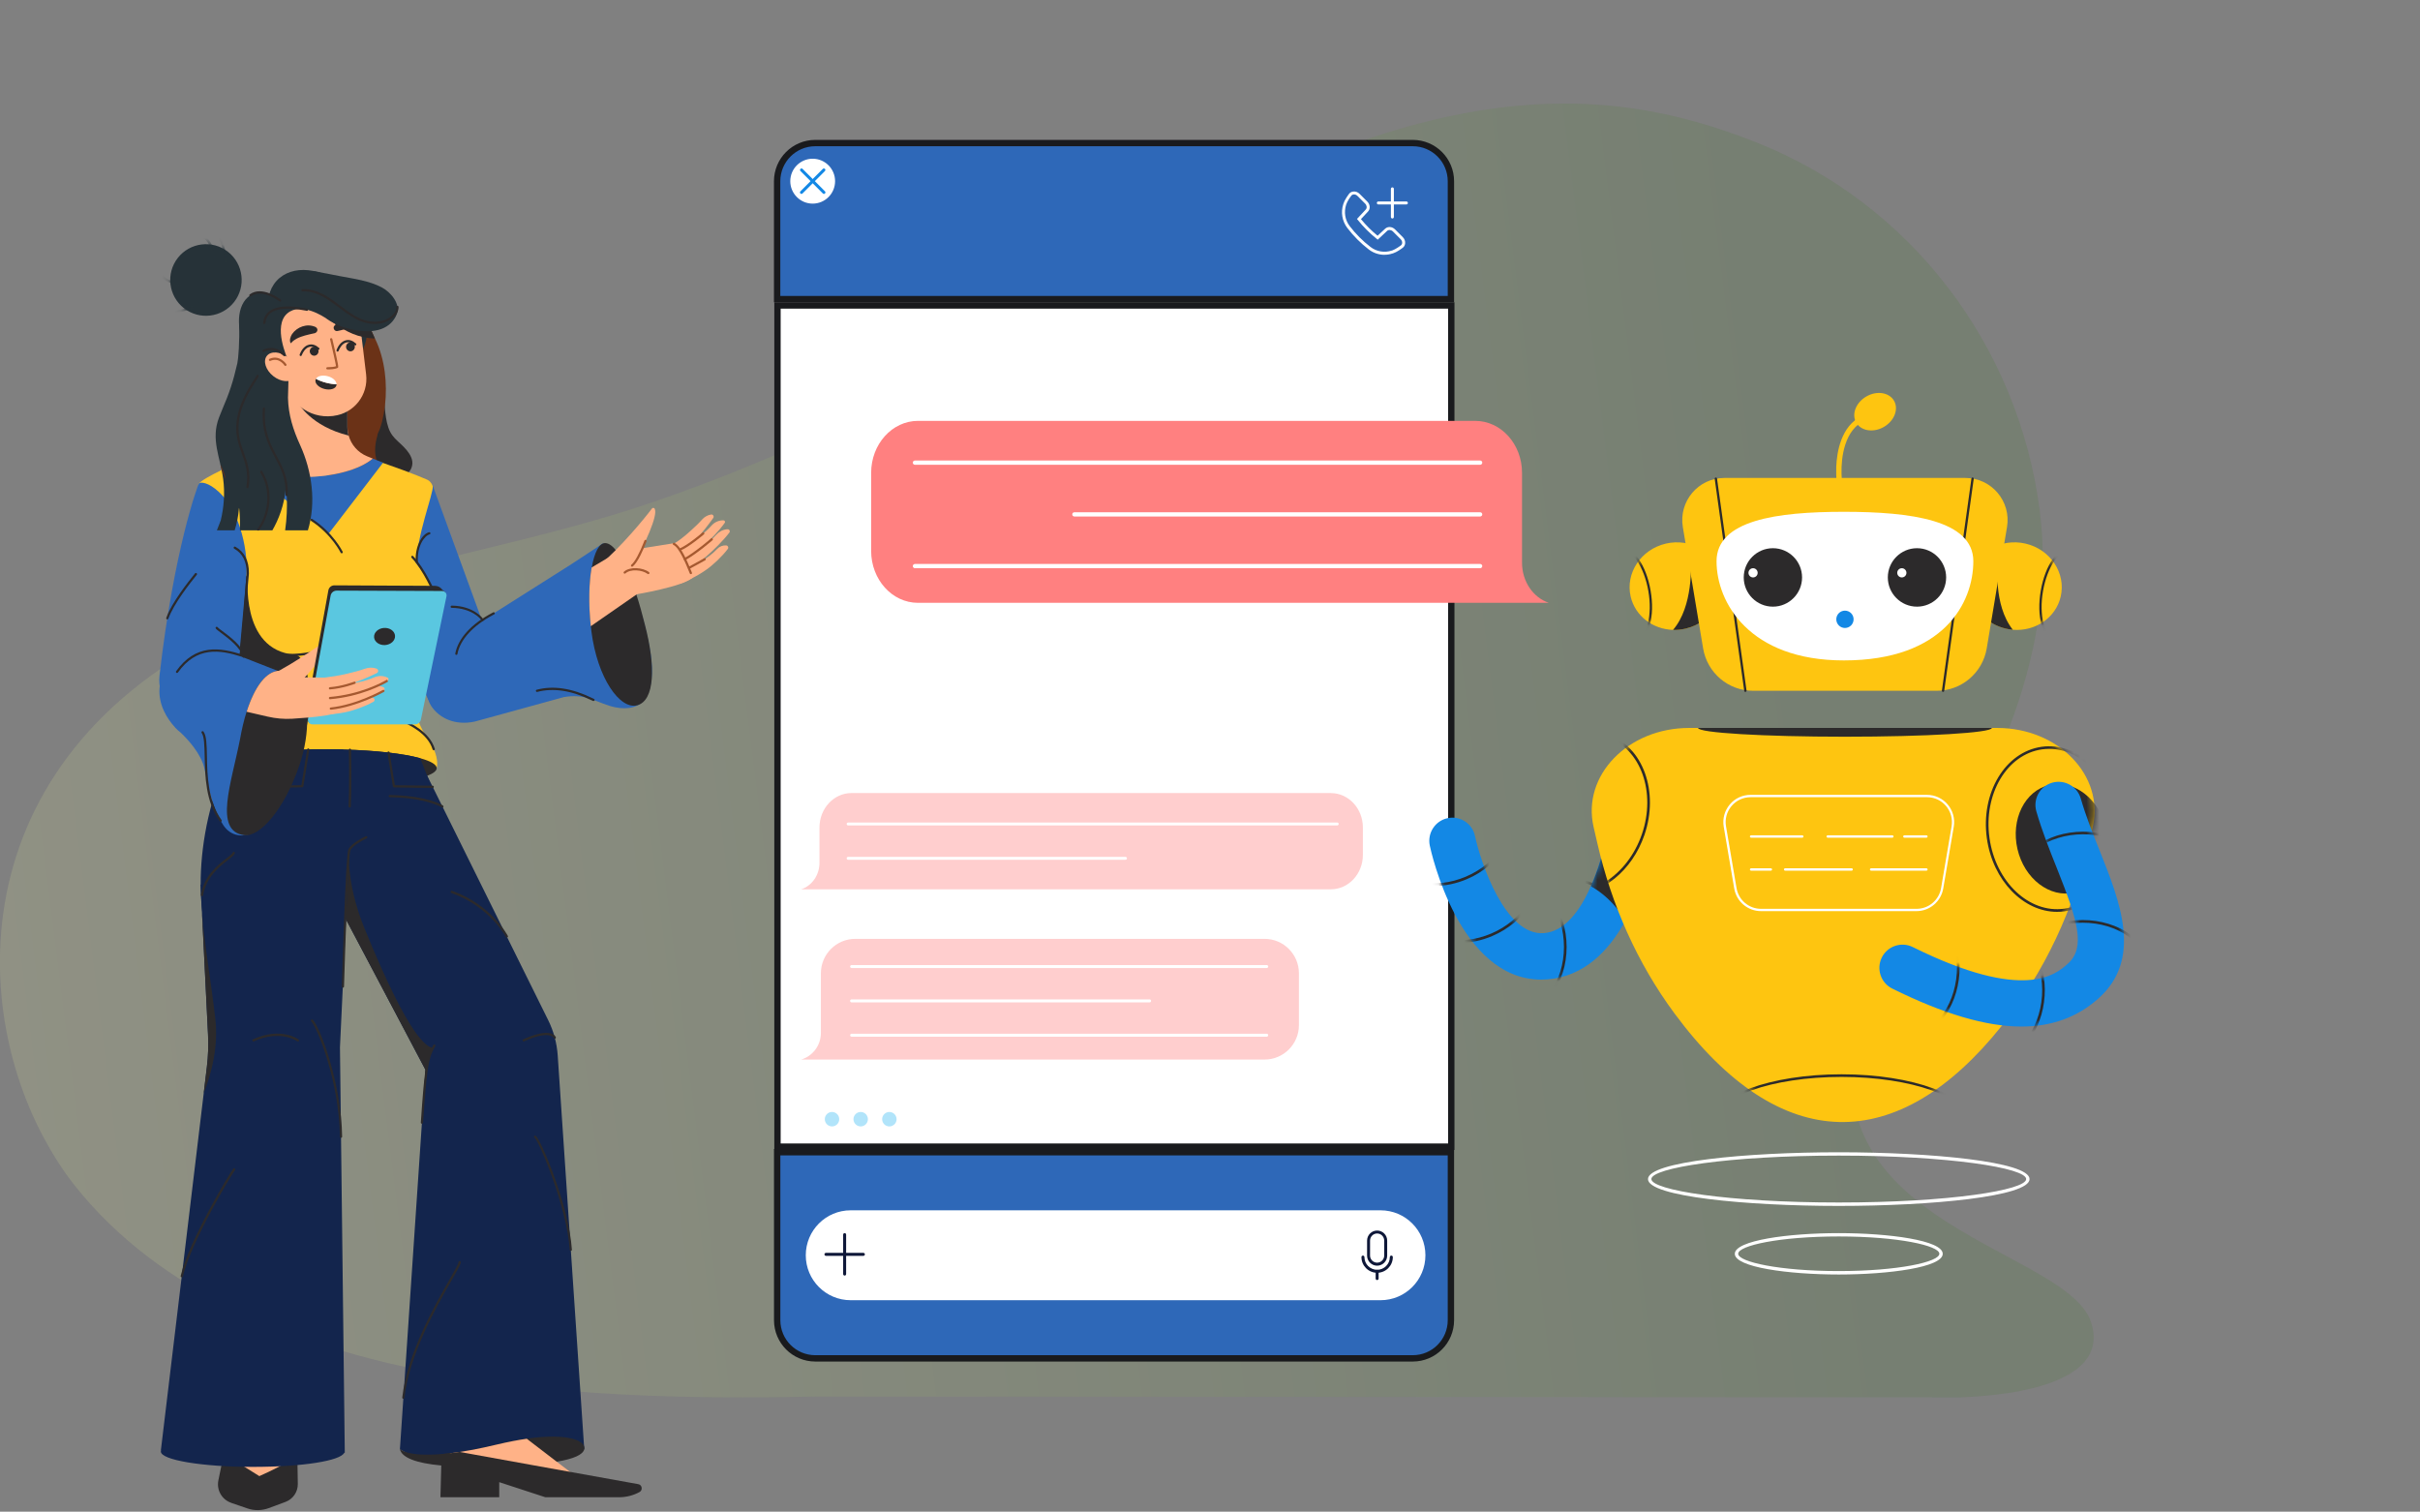 <svg width="381" height="238" viewBox="0 0 381 238" fill="none" xmlns="http://www.w3.org/2000/svg">
<rect x="0" y="0" width="381" height="238" fill="#808080" stroke="none"/>
<g clip-path="url(#clip0_62_1984)">
<path d="M329.231 208.231C332.989 220.003 308.451 219.874 308.881 220.003L129.011 219.868C97.515 220.458 38.662 220.618 11.704 186.577C9.831 184.207 8.229 181.634 6.804 178.968C-6.006 154.932 -4.685 113.27 45.589 95.062C64.195 88.325 83.957 85.494 102.717 79.076C124.436 71.652 145.088 61.464 164.143 48.665C221.086 10.375 251.79 12.586 276.599 22.455C300.842 32.09 317.742 54.395 321.113 80.268C324.226 104.218 312.301 125.872 299.921 145.886C271.305 192.135 324.969 194.855 329.237 208.231H329.231Z" fill="url(#paint0_linear_62_1984)" fill-opacity="0.15"/>
<path d="M55.246 70.684C55.63 71.915 56.858 73.252 58.596 74.162C61.18 75.499 63.905 75.378 64.679 73.885C65.573 72.156 63.842 70.578 62.685 69.525C61.961 68.864 61.471 68.273 61.145 67.32C60.804 66.317 60.683 65.244 60.584 64.191C60.541 63.757 60.52 63.323 60.47 62.897C60.47 62.868 60.343 62.278 60.314 62.313L56.091 67.221L55.793 68.444C55.601 68.608 55.438 68.8 55.318 69.02C55.069 69.511 55.055 70.087 55.239 70.684H55.246Z" fill="#2C2A2B"/>
<path d="M28.95 48.516C31.392 50.436 34.926 50.01 36.85 47.563C38.766 45.117 38.34 41.575 35.899 39.647C33.457 37.727 29.922 38.154 27.999 40.6C26.083 43.047 26.509 46.589 28.95 48.516Z" fill="#263238"/>
<mask id="mask0_62_1984" style="mask-type:luminance" maskUnits="userSpaceOnUse" x="26" y="38" width="13" height="12">
<path d="M28.95 48.516C31.392 50.436 34.926 50.01 36.85 47.563C38.766 45.117 38.34 41.575 35.899 39.647C33.457 37.727 29.922 38.154 27.999 40.6C26.083 43.047 26.509 46.589 28.95 48.516Z" fill="white"/>
</mask>
<g mask="url(#mask0_62_1984)">
<path d="M26.359 49.348C24.393 49.348 22.505 48.765 20.944 47.648C19.063 46.304 17.878 44.363 17.615 42.179C17.353 39.989 18.041 37.82 19.553 36.07C21.058 34.328 23.208 33.204 25.6 32.912C27.992 32.621 30.341 33.197 32.222 34.534C34.103 35.878 35.288 37.82 35.551 40.003C35.813 42.194 35.125 44.363 33.613 46.112C32.108 47.855 29.958 48.978 27.566 49.27C27.161 49.32 26.764 49.341 26.359 49.341V49.348ZM17.963 42.137C18.212 44.227 19.347 46.084 21.15 47.364C22.96 48.651 25.224 49.206 27.53 48.929C29.837 48.651 31.902 47.57 33.358 45.892C34.805 44.22 35.465 42.144 35.21 40.053C34.962 37.962 33.826 36.106 32.023 34.825C30.213 33.538 27.956 32.983 25.642 33.261C23.336 33.538 21.27 34.619 19.816 36.298C18.368 37.969 17.707 40.046 17.963 42.137Z" fill="#263238"/>
<path d="M28.787 44.932C26.38 44.932 24.315 43.296 24.045 41.048C23.903 39.861 24.273 38.687 25.096 37.734C25.912 36.788 27.069 36.184 28.361 36.027C31.036 35.7 33.45 37.428 33.74 39.875C34.032 42.322 32.101 44.569 29.425 44.889C29.212 44.917 28.992 44.925 28.779 44.925L28.787 44.932ZM29.006 36.347C28.808 36.347 28.609 36.362 28.403 36.383C27.197 36.532 26.118 37.094 25.358 37.969C24.606 38.844 24.258 39.918 24.393 41.006C24.663 43.253 26.898 44.846 29.383 44.547C31.867 44.249 33.662 42.172 33.393 39.925C33.144 37.855 31.235 36.347 28.999 36.347H29.006Z" fill="#263238"/>
</g>
<path d="M59.562 83.792C59.612 83.877 61.628 91.003 63.693 98.322C64.46 101.046 65.226 103.791 65.907 106.216C66.064 106.757 66.397 107.219 66.532 107.738C67.597 111.806 70.081 114.246 73.651 112.859L80.358 109.95L68.115 76.409C68.115 76.409 64.041 73.323 61.486 74.297C58.036 75.627 57.547 80.684 59.562 83.785V83.792Z" fill="#2E68B8"/>
<path d="M63.692 98.322C64.459 101.046 65.225 103.791 65.907 106.216C66.063 106.757 66.269 107.269 66.531 107.738C66.34 103.407 68.689 98.592 68.554 98.428L65.63 96.871L63.692 98.322Z" fill="#2C2A2B"/>
<path d="M50.271 68.295C49.902 68.465 49.689 68.565 49.689 68.565L51.4 74.852L56.446 76.687L62.181 75.841C62.252 75.563 57.809 74.055 59.413 68.586C59.413 68.586 59.413 68.572 59.413 68.565C59.413 68.28 59.711 67.818 59.803 67.541C59.938 67.164 60.044 66.773 60.151 66.382C60.357 65.549 60.513 64.703 60.612 63.843C61.002 60.407 60.612 56.567 59.093 53.416C59.079 53.388 59.058 53.345 59.029 53.288C58.866 52.911 58.433 51.93 57.936 50.998C57.418 50.002 56.822 49.064 56.417 48.957C56.077 48.865 55.793 49.362 55.495 49.761C55.31 50.01 55.111 50.223 54.906 50.223C54.239 50.223 53.6 50.436 53.004 50.828C52.925 50.877 52.847 50.934 52.776 50.984C50.597 52.62 49.065 56.688 49.065 61.446C49.065 64.02 49.519 66.396 50.278 68.295H50.271Z" fill="#6B3217"/>
<path d="M33.833 77.882C37.297 81.032 39.185 87.213 38.745 91.096L38.305 97.148L38.291 97.269C38.255 97.639 38.22 98.016 38.184 98.4C38.135 98.912 38.092 99.502 38.035 100.135C37.687 100.135 36.736 113.911 34.877 120.76C40.796 120.867 46.73 120.782 52.649 120.49C53.352 120.774 54.083 121.045 54.835 121.294C61.648 123.513 68.732 120.974 68.732 120.974C69.044 120.006 68.625 118.285 67.809 117.055C66.56 115.17 65.694 113.691 65.431 111.721C65.105 109.253 64.935 106.771 64.892 104.26C65.027 103.435 65.155 102.582 65.297 101.707C65.297 101.672 65.297 101.629 65.311 101.593C65.368 101.572 65.396 101.565 65.396 101.565C68.001 100.427 69.115 98.756 69.186 96.8C69.115 95.448 68.583 93.45 67.582 91.644C67.554 91.587 67.518 91.537 67.49 91.487C67.341 91.231 67.184 90.975 67.014 90.719C66.595 90.086 66.134 89.439 65.623 88.799C65.481 84.624 68.278 77.647 68.129 76.552C68.121 76.523 68.107 76.481 68.1 76.452C67.901 76.004 67.618 75.677 67.241 75.513C64.842 74.468 61.961 73.472 60.101 72.811L51.783 83.415L39.639 73.607C39.263 73.131 38.78 72.754 38.177 72.498C38.177 72.498 31.86 75.215 31.307 76.168C31.03 76.879 32.08 76.31 33.826 77.896L33.833 77.882Z" fill="#FFC727"/>
<path d="M56.427 55.981C58.842 53.323 57.914 48.536 54.355 45.289C50.796 42.042 45.953 41.563 43.538 44.221C41.124 46.878 42.051 51.665 45.61 54.912C49.169 58.16 54.012 58.638 56.427 55.981Z" fill="#263238"/>
<path d="M35.495 96.096C35.495 96.145 35.509 96.195 35.516 96.245C35.594 96.714 35.672 97.162 35.743 97.632C36.048 99.538 38.206 112.731 38.206 112.731C39.505 113.776 42.273 117.93 47.22 117.965C49.654 112.332 48.923 103.286 46.404 103.073C37.666 102.34 39.093 90.52 38.994 90.378L35.622 95.356L35.48 96.096H35.495Z" fill="#2C2A2B"/>
<path d="M39.746 46.319C37.46 47.392 36.935 51.098 38.575 54.597C40.214 58.096 43.394 60.059 45.679 58.985C47.965 57.911 48.49 54.206 46.85 50.707C45.211 47.208 42.031 45.245 39.746 46.319Z" fill="#263238"/>
<path d="M47.859 75.087C52.358 75.087 56.283 74.02 58.391 72.427C58.498 72.349 58.59 72.27 58.689 72.192L60.315 72.853L60.251 72.925L51.791 83.955L39.001 74.112C40.541 74.425 46.035 75.087 47.852 75.087H47.859Z" fill="#2E68B8"/>
<path d="M34.267 120.938C34.267 121.23 34.515 121.514 34.983 121.784C35.196 121.912 35.466 122.026 35.771 122.147C38.468 123.178 44.494 123.904 51.506 123.904C52.727 123.904 53.927 123.882 55.076 123.84C60.527 123.641 65.027 122.993 67.249 122.147C68.214 121.777 68.753 121.365 68.753 120.938C68.753 120.369 67.809 119.829 66.177 119.38C63.551 118.648 59.143 118.136 53.998 118.008C53.181 117.987 52.358 117.972 51.506 117.972C45.31 117.972 39.874 118.534 36.836 119.38C36.509 119.473 36.211 119.565 35.942 119.658C34.863 120.049 34.267 120.483 34.267 120.938Z" fill="#2C2A2B"/>
<path d="M41.145 72.853L42.77 74.603C44.31 74.916 46.035 75.094 47.859 75.094C52.579 75.094 56.674 73.913 58.69 72.199L57.781 71.829C56.347 71.239 55.297 70.023 54.892 68.579C54.765 68.145 54.708 67.69 54.708 67.221V57.755H44.92V67.768C44.92 69.504 44.019 71.111 42.536 72.014L41.152 72.861L41.145 72.853Z" fill="#FFB287"/>
<path d="M47.02 63.544C47.02 63.544 48.965 67.107 54.885 68.572C54.757 68.138 54.693 67.683 54.693 67.214V64.468L47.02 63.544Z" fill="#2C2A2B"/>
<path d="M31.697 112.332L35.565 109.473C36.254 108.399 36.744 107.183 37.099 105.932C37.879 103.179 38.014 100.285 38.191 98.357C38.227 97.973 38.263 97.596 38.298 97.227L38.312 97.106L38.752 91.053C39.192 87.17 37.915 80.67 34.487 77.476C32.812 75.912 31.584 75.848 31.321 76.111C31.08 76.53 27.403 86.544 25.118 106.309C24.678 110.099 27.46 112.304 31.704 112.318L31.697 112.332Z" fill="#2E68B8"/>
<path d="M52.533 65.477L52.371 65.496C48.63 65.947 45.227 63.27 44.777 59.521L43.337 47.524L56.084 45.987L57.641 58.951C58.026 62.164 55.739 65.083 52.532 65.47L52.533 65.477Z" fill="#FFB287"/>
<path d="M52.635 51.311C53.728 49.853 56.716 49.789 57.298 51.702C57.313 51.759 57.249 51.809 57.192 51.788C56.482 51.51 55.872 51.56 55.176 51.66C54.481 51.738 53.799 51.994 53.132 52.115C52.685 52.214 52.352 51.652 52.628 51.304L52.635 51.311Z" fill="#2C2A2B"/>
<path d="M49.406 52.485C48.511 52.691 47.525 52.883 46.694 53.324C46.41 53.48 46.105 53.679 45.843 53.992C45.814 54.028 45.765 54.028 45.736 53.999C45.544 53.544 45.722 53.011 45.97 52.613C46.772 51.453 48.348 50.877 49.682 51.482C50.2 51.788 49.98 52.413 49.413 52.492L49.406 52.485Z" fill="#2C2A2B"/>
<path d="M47.347 56.055C47.347 56.055 47.312 56.055 47.291 56.048C47.198 56.019 47.148 55.92 47.177 55.827C47.191 55.792 47.454 54.974 48.1 54.519C48.213 54.433 48.327 54.376 48.447 54.334C48.788 54.199 49.143 54.191 49.462 54.305C49.796 54.412 50.037 54.618 50.151 54.718L50.193 54.753C50.286 54.782 50.314 54.874 50.286 54.967C50.257 55.059 50.137 55.102 50.044 55.073C50.002 55.059 49.973 55.031 49.916 54.988C49.817 54.903 49.618 54.732 49.349 54.64C49.1 54.547 48.838 54.561 48.568 54.668C48.476 54.704 48.383 54.746 48.298 54.817C47.752 55.201 47.511 55.934 47.503 55.941C47.482 56.012 47.411 56.062 47.333 56.062L47.347 56.055Z" fill="#2C2A2B"/>
<path d="M53.153 55.358C53.153 55.358 53.117 55.358 53.096 55.351C53.004 55.322 52.954 55.223 52.983 55.13C52.997 55.095 53.259 54.277 53.905 53.829C54.019 53.743 54.132 53.687 54.253 53.637C54.601 53.502 54.949 53.495 55.268 53.608C55.602 53.715 55.836 53.921 55.956 54.021L55.999 54.056C56.091 54.085 56.127 54.177 56.091 54.27C56.063 54.362 55.942 54.405 55.85 54.376C55.807 54.362 55.779 54.334 55.722 54.291C55.63 54.206 55.424 54.035 55.154 53.943C54.906 53.857 54.643 53.864 54.374 53.971C54.281 54.007 54.196 54.049 54.104 54.12C53.557 54.504 53.316 55.237 53.309 55.244C53.288 55.315 53.217 55.365 53.139 55.365L53.153 55.358Z" fill="#2C2A2B"/>
<path d="M54.488 54.689C54.538 55.073 54.878 55.351 55.254 55.308C55.63 55.265 55.9 54.91 55.858 54.526C55.808 54.142 55.467 53.864 55.091 53.907C54.715 53.95 54.445 54.305 54.488 54.689Z" fill="#2C2A2B"/>
<path d="M48.774 55.379C48.824 55.763 49.164 56.041 49.541 55.998C49.917 55.955 50.186 55.6 50.144 55.216C50.094 54.832 49.753 54.554 49.377 54.597C49.001 54.639 48.731 54.995 48.774 55.379Z" fill="#2C2A2B"/>
<path d="M51.613 58.16C51.613 58.16 51.556 58.16 51.542 58.16C51.443 58.16 51.364 58.082 51.371 57.982C51.371 57.883 51.45 57.812 51.549 57.812C51.57 57.812 51.599 57.812 51.62 57.812C52.01 57.812 52.614 57.769 52.905 57.655C52.834 57.15 52.316 54.874 51.975 53.452C51.953 53.359 52.01 53.26 52.103 53.239C52.195 53.217 52.294 53.274 52.316 53.367C53.366 57.79 53.309 57.826 53.174 57.911C52.798 58.139 51.89 58.16 51.613 58.16Z" fill="#A55930"/>
<path d="M45.594 103.3C45.509 103.3 45.431 103.3 45.346 103.3C45.246 103.3 45.168 103.222 45.175 103.122C45.175 103.023 45.267 102.937 45.353 102.952C48.128 102.98 50.058 102.347 50.072 102.34C53.607 100.797 54.601 98.115 53.018 94.382C52.983 94.289 53.018 94.19 53.11 94.154C53.203 94.118 53.302 94.154 53.337 94.246C54.991 98.144 53.898 101.053 50.193 102.674C50.101 102.703 48.291 103.314 45.587 103.314L45.594 103.3Z" fill="#2C2A2B"/>
<path d="M60.875 102.525C60.79 102.525 60.712 102.525 60.627 102.525C60.528 102.525 60.449 102.447 60.456 102.347C60.456 102.248 60.535 102.162 60.634 102.176C63.409 102.212 65.34 101.572 65.354 101.565C68.888 100.022 69.882 97.34 68.299 93.606C68.285 93.571 66.617 89.695 64.793 87.803C64.729 87.732 64.729 87.625 64.793 87.554C64.864 87.49 64.971 87.49 65.041 87.554C66.915 89.496 68.555 93.301 68.619 93.464C70.272 97.362 69.179 100.27 65.474 101.892C65.382 101.92 63.572 102.532 60.868 102.532L60.875 102.525Z" fill="#2C2A2B"/>
<path d="M51.819 50.28C51.939 50.372 52.06 50.472 52.209 50.586C52.386 50.721 52.578 50.856 52.763 50.991C54.452 52.179 56.411 53.217 59.023 53.303C58.859 52.925 58.426 51.944 57.93 51.012C57.028 50.472 56.098 50.031 55.481 49.775C55.396 49.732 55.318 49.704 55.254 49.675C54.721 49.469 54.175 49.384 53.636 49.455C52.968 49.533 52.365 49.825 51.812 50.287L51.819 50.28Z" fill="#2C2A2B"/>
<path d="M43.38 45.636L48.072 44.114L50.144 45.237C50.144 45.237 50.208 45.166 50.251 45.138L49.385 42.677C50.762 42.94 52.146 43.211 53.523 43.474C55.744 43.9 58.072 44.185 60.102 45.245C61.571 46.013 63.118 47.919 62.451 49.512C61.564 51.631 59.222 52.698 55.425 51.88C53.885 51.546 52.522 50.956 51.478 50.223C51.478 50.223 51.464 50.209 51.436 50.187C50.996 49.882 47.419 47.478 45.233 49.341C42.905 51.333 45.282 56.517 45.282 56.517C45.282 56.517 43.238 58.082 43.16 57.861C43.082 57.641 39.235 49.803 39.235 49.803L43.395 45.629L43.38 45.636Z" fill="#263238"/>
<path d="M34.735 81.971C34.664 82.227 34.352 82.91 34.146 83.493H36.95C37.276 82.448 37.518 81.288 37.624 80.001C37.645 79.766 37.837 81.303 37.78 83.493H42.883C43.827 81.85 44.778 79.553 45.013 76.694C45.041 76.353 45.438 79.766 44.892 83.493H48.476C49.803 79.105 49.129 74.183 47.248 70.066C46.148 67.662 45.403 65.322 45.339 62.648L45.502 56.574L37.638 50.963C37.759 53.708 37.511 56.56 37.369 57.179C36.687 60.158 36.119 61.837 34.955 64.554C34.792 64.945 34.629 65.336 34.48 65.734C33.16 69.212 34.672 71.965 35.133 75.392C35.431 77.583 35.254 79.887 34.742 81.978L34.735 81.971Z" fill="#263238"/>
<path d="M43.032 59.22C44.232 60.166 45.722 60.272 46.361 59.462C47 58.651 46.539 57.221 45.339 56.275C44.14 55.33 42.649 55.223 42.01 56.034C41.372 56.844 41.833 58.274 43.032 59.22Z" fill="#FFB287"/>
<path d="M34.714 73.138C34.806 73.558 34.92 73.956 35.069 74.34C35.218 74.724 35.381 75.101 35.573 75.449C35.445 74.987 35.31 74.553 35.147 74.134C35.012 73.785 34.877 73.451 34.714 73.138Z" fill="#6B3217"/>
<path d="M44.097 47.485C44.061 47.485 44.019 47.471 43.99 47.449C43.962 47.428 41.272 45.351 39.526 46.639C39.448 46.695 39.342 46.681 39.278 46.603C39.221 46.525 39.235 46.418 39.313 46.354C41.265 44.91 44.083 47.08 44.196 47.172C44.274 47.229 44.288 47.343 44.225 47.421C44.189 47.464 44.139 47.492 44.09 47.492L44.097 47.485Z" fill="#2C2A2B"/>
<path d="M44.792 56.09C44.792 56.09 44.742 56.09 44.714 56.076C44.671 56.055 44.629 56.019 44.551 55.948C44.153 55.6 43.089 54.675 41.556 55.401C41.47 55.443 41.364 55.401 41.321 55.315C41.279 55.23 41.321 55.123 41.407 55.081C43.145 54.263 44.373 55.33 44.778 55.678C44.821 55.714 44.856 55.742 44.87 55.756C44.955 55.799 44.991 55.898 44.948 55.991C44.92 56.055 44.856 56.09 44.785 56.09H44.792Z" fill="#2C2A2B"/>
<path d="M38.958 76.865C38.958 76.865 38.937 76.865 38.93 76.865C38.837 76.85 38.766 76.758 38.788 76.659C39.164 74.454 38.632 72.974 38.064 71.41C37.588 70.08 37.091 68.707 37.205 66.865C37.397 63.75 39.242 60.927 40.03 59.718C40.193 59.469 40.356 59.22 40.377 59.156C40.392 59.063 40.484 58.999 40.583 59.021C40.675 59.042 40.739 59.134 40.725 59.227C40.704 59.334 40.605 59.49 40.328 59.917C39.554 61.097 37.744 63.871 37.56 66.894C37.453 68.657 37.936 70.002 38.404 71.296C38.958 72.832 39.533 74.425 39.142 76.722C39.128 76.808 39.057 76.872 38.972 76.872L38.958 76.865Z" fill="#2C2A2B"/>
<path d="M32.456 130.703H70.549L67.248 122.147L66.169 119.373C63.543 118.641 59.136 118.129 53.99 118.001C53.174 117.979 52.351 117.965 51.499 117.965C45.303 117.965 39.866 118.527 36.828 119.373L35.757 122.147L32.449 130.703H32.456Z" fill="#13254D"/>
<path d="M39.434 156.171C45.58 157.238 52.344 147.814 54.53 135.119C54.792 133.619 54.977 132.146 55.084 130.703C55.268 128.292 55.261 125.987 55.084 123.84C54.899 121.706 54.53 119.743 53.998 118.001C53.181 117.979 52.358 117.965 51.506 117.965C45.31 117.965 39.874 118.527 36.836 119.373C36.509 119.466 36.211 119.558 35.941 119.651C35.601 120.333 35.282 121.045 34.983 121.784C33.812 124.601 32.883 127.801 32.286 131.25C30.086 143.945 33.287 155.097 39.434 156.164V156.171Z" fill="#13254D"/>
<path d="M27.574 114.537C26.31 113.179 24.912 110.924 25.118 108.357C25.544 102.994 31.243 99.687 36.147 102.447C39.909 104.004 44.43 105.583 44.43 105.604C44.65 105.619 44.643 105.825 44.856 105.882C48.689 106.977 48.923 114.018 46.999 120.248C45.232 125.959 41.634 131.499 38.092 131.535C37.773 131.535 37.446 131.499 37.127 131.407C36.169 131.137 35.452 130.482 34.941 129.558C33.5 127.431 32.762 123.648 32.201 121.059C31.683 118.698 29.653 116.493 28.461 115.355C28.149 115.113 27.858 114.85 27.588 114.566C27.588 114.566 27.574 114.551 27.574 114.544V114.537Z" fill="#2E68B8"/>
<path d="M45.133 78.116H45.126C45.027 78.116 44.956 78.031 44.956 77.931C45.069 75.371 44.203 73.743 43.288 72.021C42.23 70.03 41.137 67.975 41.379 64.319C41.379 64.219 41.471 64.148 41.563 64.156C41.662 64.156 41.733 64.248 41.726 64.34C41.492 67.897 42.564 69.909 43.6 71.851C44.537 73.615 45.424 75.286 45.311 77.946C45.311 78.038 45.225 78.116 45.133 78.116Z" fill="#2C2A2B"/>
<path d="M58.965 51.005C56.787 51.005 55.055 49.697 53.366 48.424C51.641 47.129 49.859 45.785 47.631 45.877C47.539 45.877 47.453 45.806 47.446 45.707C47.446 45.607 47.517 45.529 47.617 45.522C49.966 45.437 51.804 46.802 53.578 48.139C55.587 49.654 57.489 51.084 60.087 50.529C61.038 50.322 62.436 49.483 62.401 48.317C62.401 48.217 62.472 48.139 62.571 48.139C62.649 48.139 62.748 48.21 62.748 48.31C62.791 49.675 61.222 50.642 60.158 50.877C59.746 50.963 59.349 51.005 58.973 51.005H58.965Z" fill="#2C2A2B"/>
<path d="M41.598 51.02H41.584C41.484 51.012 41.413 50.927 41.428 50.828C41.506 50.045 41.832 49.434 42.407 49C44.032 47.776 47.12 48.36 48.135 48.559C48.227 48.573 48.291 48.587 48.34 48.594C48.433 48.608 48.504 48.701 48.49 48.793C48.475 48.893 48.383 48.957 48.291 48.936C48.241 48.929 48.17 48.914 48.078 48.893C45.459 48.395 43.628 48.523 42.627 49.27C42.137 49.64 41.853 50.173 41.79 50.849C41.782 50.941 41.704 51.005 41.612 51.005L41.598 51.02Z" fill="#2C2A2B"/>
<path d="M70.265 101.295L77.731 96.565C81.805 93.983 85.879 91.402 89.953 88.827C90.855 88.251 94.893 85.57 94.893 85.57C97.072 85.726 100.557 94.517 101.466 98.329C102.268 101.7 103.502 106.429 101.749 109.687C100.777 111.493 98.733 111.721 96.902 111.365C95.553 111.102 94.318 110.483 93.027 110.049C91.621 109.573 90.237 109.495 88.775 109.751L74.765 113.598C71.642 114.281 69.136 113.065 67.866 111.116C66.333 108.762 67.362 103.08 70.258 101.302L70.265 101.295Z" fill="#2E68B8"/>
<path d="M93.02 98.585C93.041 98.841 93.07 99.097 93.105 99.367C94.042 106.785 97.619 111.785 100.337 111.038C103.077 110.263 103.269 104.971 101.516 98.286C101.118 96.672 100.671 95.086 100.195 93.621C99.28 90.79 98.244 88.379 97.2 86.942C96.555 86.046 95.916 85.52 95.298 85.506C94.34 85.47 93.581 86.971 93.162 89.353C92.736 91.757 92.651 95.05 93.027 98.599L93.02 98.585Z" fill="#2C2A2B"/>
<path d="M38.433 131.492C40.853 131.819 44.7 127.595 47.141 120.483C48.042 117.823 48.412 115.234 48.355 112.987C48.284 110.142 47.524 107.845 46.311 106.607C45.892 106.18 45.431 105.882 44.913 105.725C44.622 105.64 44.345 105.597 44.061 105.597C41.917 105.597 40.086 108.101 38.823 112.062C38.411 113.349 38.071 114.793 37.794 116.351C36.445 123.271 33.599 130.838 38.433 131.492Z" fill="#2C2A2B"/>
<path d="M71.855 103.108C71.855 103.108 71.834 103.108 71.82 103.108C71.727 103.094 71.664 103.001 71.678 102.902C72.125 100.519 74.19 98.243 77.505 96.487C77.569 96.451 77.611 96.43 77.632 96.416C77.711 96.366 77.824 96.387 77.874 96.472C77.924 96.558 77.902 96.665 77.817 96.714C77.796 96.728 77.746 96.757 77.668 96.793C74.453 98.499 72.444 100.69 72.018 102.959C72.004 103.044 71.926 103.101 71.848 103.101L71.855 103.108Z" fill="#2C2A2B"/>
<path d="M37.965 102.02H37.95C37.851 102.013 37.78 101.928 37.794 101.828L38.83 90.363C38.83 90.363 38.83 90.314 38.83 90.214C38.845 88.407 38.185 87.127 36.879 86.388C36.794 86.338 36.765 86.231 36.808 86.146C36.857 86.061 36.964 86.032 37.049 86.075C38.483 86.878 39.2 88.265 39.185 90.207C39.185 90.271 39.185 90.321 39.185 90.342L38.149 101.849C38.142 101.942 38.064 102.006 37.972 102.006L37.965 102.02Z" fill="#2C2A2B"/>
<path d="M40.647 83.55C40.605 83.55 40.569 83.536 40.534 83.507C40.463 83.443 40.449 83.337 40.513 83.258C41.613 81.936 43.181 78.031 40.988 74.382C40.938 74.297 40.967 74.191 41.045 74.141C41.13 74.091 41.236 74.119 41.286 74.198C43.579 78.003 41.939 82.092 40.782 83.479C40.747 83.522 40.697 83.543 40.647 83.543V83.55Z" fill="#2C2A2B"/>
<path d="M45.034 106.124C45.034 106.124 44.991 106.124 44.97 106.109L38.1 103.414C34.594 102.262 30.938 101.757 28.014 105.875C27.957 105.953 27.851 105.974 27.773 105.917C27.695 105.86 27.674 105.754 27.73 105.676C30.789 101.373 34.587 101.892 38.22 103.094L45.098 105.789C45.19 105.825 45.233 105.924 45.197 106.017C45.169 106.088 45.105 106.131 45.034 106.131V106.124Z" fill="#2C2A2B"/>
<path d="M34.735 129.394C34.678 129.394 34.629 129.366 34.593 129.323C32.365 126.236 32.279 122.09 32.223 119.067C32.187 117.403 32.159 115.96 31.754 115.398C31.698 115.319 31.712 115.213 31.79 115.149C31.868 115.092 31.974 115.106 32.038 115.184C32.514 115.831 32.542 117.254 32.578 119.053C32.634 122.033 32.719 126.108 34.884 129.11C34.941 129.188 34.927 129.295 34.842 129.351C34.813 129.373 34.778 129.387 34.735 129.387V129.394Z" fill="#2C2A2B"/>
<path d="M93.438 110.369C93.438 110.369 93.395 110.369 93.381 110.362C93.332 110.348 93.232 110.298 93.083 110.227C89.96 108.705 87.1 108.271 84.587 108.933C84.495 108.961 84.396 108.904 84.374 108.805C84.346 108.712 84.403 108.613 84.502 108.591C87.1 107.902 90.038 108.343 93.239 109.907C93.367 109.971 93.459 110.014 93.502 110.028C93.594 110.064 93.644 110.163 93.608 110.256C93.58 110.327 93.516 110.369 93.445 110.369H93.438Z" fill="#2C2A2B"/>
<path d="M26.339 97.511C26.339 97.511 26.303 97.511 26.282 97.504C26.19 97.468 26.14 97.369 26.176 97.283C27.013 94.879 29.717 91.508 30.604 90.399L30.704 90.278C30.768 90.2 30.874 90.193 30.952 90.249C31.03 90.314 31.037 90.42 30.981 90.498L30.881 90.619C30.001 91.715 27.332 95.057 26.509 97.404C26.481 97.475 26.417 97.525 26.346 97.525L26.339 97.511Z" fill="#2C2A2B"/>
<path d="M38.354 103.556C38.269 103.556 38.191 103.492 38.184 103.407C37.978 102.006 35.906 100.47 34.798 99.638C34.295 99.26 34.053 99.076 33.968 98.948C33.918 98.862 33.947 98.756 34.025 98.706C34.11 98.656 34.217 98.684 34.266 98.763C34.316 98.841 34.664 99.104 35.004 99.353C36.239 100.27 38.297 101.807 38.525 103.35C38.539 103.442 38.475 103.535 38.376 103.549C38.368 103.549 38.361 103.549 38.347 103.549L38.354 103.556Z" fill="#2C2A2B"/>
<path d="M75.965 97.788C75.894 97.788 75.83 97.746 75.801 97.674C75.695 97.418 74.268 95.74 71.117 95.697C71.018 95.697 70.94 95.619 70.947 95.52C70.947 95.42 71.039 95.349 71.124 95.349C74.503 95.391 76.028 97.29 76.128 97.561C76.163 97.653 76.114 97.753 76.021 97.788C76 97.795 75.979 97.802 75.965 97.802V97.788Z" fill="#2C2A2B"/>
<path d="M65.63 88.692C65.538 88.692 65.46 88.621 65.453 88.528C65.289 86.075 66.404 84.098 67.546 83.792C67.638 83.763 67.738 83.82 67.759 83.92C67.788 84.012 67.731 84.112 67.631 84.133C66.773 84.361 65.63 86.053 65.793 88.507C65.793 88.607 65.729 88.685 65.63 88.692C65.63 88.692 65.623 88.692 65.616 88.692H65.63Z" fill="#2C2A2B"/>
<path d="M47.071 130.76L47.653 131.862L49.136 134.664L62.394 159.748L66.986 168.439L66.773 171.625L62.962 228.166L66.014 229.894L91.984 228.166L87.803 166.135C87.668 164.215 87.164 162.337 86.305 160.609L67.156 121.927L47.063 130.76H47.071Z" fill="#13254D"/>
<path d="M62.394 159.741L66.986 168.432L66.773 171.618L66.816 171.604C67.199 167.344 67.532 166.178 68.129 165.061C67.192 164.606 64.651 164.008 57.347 146.065C54.331 138.64 54.97 133.441 54.906 133.256L49.136 134.657L62.394 159.741Z" fill="#2C2A2B"/>
<path d="M62.962 228.159C63.253 229.482 65.474 230.357 69.463 230.726C71.394 230.897 73.743 230.968 76.49 230.911C77.49 230.89 78.449 230.869 79.364 230.826C80.883 230.769 82.267 230.698 83.537 230.606C85.127 230.478 86.511 230.328 87.675 230.129C90.294 229.681 91.785 229.048 91.991 228.152C92.275 226.872 89.542 225.563 82.941 226.502C81.564 226.694 80.024 226.993 78.307 227.398C76.014 227.946 74.055 228.33 72.38 228.579C71.812 228.671 71.273 228.742 70.776 228.792C70.336 228.849 69.924 228.892 69.527 228.92C64.069 229.382 62.976 228.145 62.976 228.145L62.962 228.159Z" fill="#2C2A2B"/>
<path d="M36.396 236.608L38.951 237.483C40.037 237.86 41.222 237.838 42.301 237.44L44.948 236.459C46.133 236.018 46.907 234.88 46.886 233.621L46.829 230.2C47.319 228.55 45.722 227.05 44.111 227.647C44.111 227.647 36.197 228.778 35.033 229.887L34.38 233.073C34.068 234.588 34.934 236.103 36.396 236.601V236.608Z" fill="#2C2A2B"/>
<path d="M40.832 232.398C45.041 230.527 46.709 229.269 46.709 229.269L35.899 229.325L40.832 232.398Z" fill="#FFB287"/>
<path d="M25.374 228.372C25.353 228.422 25.324 228.472 25.324 228.529C25.324 229.859 31.804 230.947 39.789 230.947C47.774 230.947 53.629 229.966 54.197 228.721H54.282L53.523 164.89L55.219 128.953L31.584 139.287L31.719 141.99L31.74 142.395C31.74 142.459 31.74 142.523 31.74 142.587L31.79 143.512V143.547L32.748 162.885C32.833 164.57 32.77 166.263 32.571 167.941L32.067 172.13C32.067 172.13 32.067 172.152 32.067 172.159L25.324 228.365H25.374V228.372Z" fill="#13254D"/>
<path d="M53.976 155.495C53.877 155.495 53.806 155.41 53.806 155.318C53.87 153.212 54.43 134.75 54.835 133.768C55.261 132.737 57.496 131.706 57.589 131.663C57.674 131.62 57.78 131.663 57.823 131.748C57.865 131.834 57.823 131.94 57.738 131.983C57.127 132.26 55.467 133.157 55.161 133.903C54.87 134.6 54.402 147.096 54.16 155.325C54.16 155.417 54.083 155.495 53.983 155.495H53.976Z" fill="#2C2A2B"/>
<path d="M55.055 127.147C54.956 127.147 54.885 127.061 54.885 126.962C54.913 126.187 54.934 125.298 54.949 124.38C54.984 122.126 54.956 119.572 54.92 118.043C54.92 117.944 54.991 117.866 55.091 117.866C55.183 117.866 55.261 117.944 55.268 118.036C55.303 119.572 55.332 122.126 55.296 124.387C55.282 125.305 55.261 126.201 55.233 126.976C55.233 127.069 55.154 127.147 55.055 127.147Z" fill="#2C2A2B"/>
<path d="M68.129 124.053H67.923C66.795 124.053 64.772 124.018 63.409 123.989H62.884C62.359 123.968 62.025 123.961 62.018 123.961C61.933 123.961 61.862 123.897 61.848 123.811L60.996 118.506C60.982 118.413 61.046 118.321 61.138 118.307C61.237 118.292 61.323 118.356 61.337 118.456L62.167 123.619C62.316 123.619 62.565 123.626 62.884 123.633H63.409C64.765 123.662 66.788 123.697 67.916 123.705H68.122C68.221 123.705 68.299 123.783 68.299 123.882C68.299 123.982 68.221 124.06 68.122 124.06L68.129 124.053Z" fill="#2C2A2B"/>
<path d="M41.499 124.053C41.13 124.053 40.889 124.053 40.839 124.039C40.747 124.018 40.683 123.925 40.697 123.833C40.719 123.74 40.811 123.676 40.903 123.69C41.13 123.726 44.892 123.662 47.447 123.612L48.355 117.979C48.37 117.88 48.462 117.823 48.554 117.83C48.647 117.844 48.717 117.937 48.696 118.029L47.766 123.804C47.752 123.89 47.681 123.954 47.596 123.954C46.723 123.968 43.025 124.039 41.492 124.039L41.499 124.053Z" fill="#2C2A2B"/>
<path d="M66.433 176.917C66.433 176.917 66.426 176.917 66.419 176.917C66.319 176.917 66.248 176.824 66.255 176.732C66.397 174.641 66.518 172.962 66.639 171.597C67.022 167.365 67.356 166.135 67.973 164.99C68.051 164.841 68.136 164.691 68.228 164.528C68.278 164.442 68.385 164.414 68.47 164.464C68.555 164.513 68.583 164.62 68.534 164.705C68.448 164.855 68.363 164.997 68.292 165.146C67.696 166.256 67.37 167.451 66.993 171.625C66.873 172.991 66.752 174.669 66.61 176.753C66.61 176.846 66.525 176.917 66.433 176.917Z" fill="#2C2A2B"/>
<path d="M82.451 163.973C82.388 163.973 82.324 163.937 82.288 163.866C82.246 163.781 82.288 163.674 82.373 163.631C84.992 162.444 86.291 162.508 86.916 162.771C87.377 162.963 87.491 163.269 87.505 163.297C87.54 163.39 87.491 163.489 87.398 163.525C87.306 163.56 87.207 163.511 87.178 163.425C87.178 163.411 87.086 163.219 86.752 163.091C86.185 162.863 84.992 162.828 82.515 163.952C82.494 163.966 82.466 163.966 82.444 163.966L82.451 163.973Z" fill="#2C2A2B"/>
<path d="M39.902 163.973C39.838 163.973 39.774 163.937 39.738 163.866C39.696 163.781 39.738 163.674 39.824 163.632C44.21 161.64 46.9 163.568 47.013 163.653C47.091 163.71 47.106 163.824 47.049 163.902C46.992 163.98 46.886 163.994 46.8 163.937C46.772 163.916 44.153 162.053 39.958 163.959C39.937 163.973 39.909 163.973 39.887 163.973H39.902Z" fill="#2C2A2B"/>
<path d="M32.755 162.885C32.84 164.57 32.776 166.263 32.578 167.941L32.074 172.13C32.23 171.633 34.558 166.363 33.912 160.502C33.309 155.054 32.109 148.206 31.797 143.547L32.755 162.885Z" fill="#2C2A2B"/>
<path d="M89.868 196.937C89.776 196.937 89.698 196.866 89.691 196.774C89.23 189.875 84.808 179.541 84.148 179.107C84.07 179.05 84.048 178.944 84.098 178.866C84.155 178.787 84.261 178.766 84.339 178.816C85.113 179.335 89.563 189.74 90.039 196.752C90.039 196.852 89.975 196.93 89.875 196.937C89.875 196.937 89.868 196.937 89.861 196.937H89.868Z" fill="#2C2A2B"/>
<path d="M63.508 220.222C63.508 220.222 63.494 220.222 63.487 220.222C63.387 220.215 63.324 220.122 63.331 220.03C64.104 213.11 68.476 205.465 70.819 201.361C71.528 200.123 72.195 198.95 72.188 198.737C72.174 198.637 72.238 198.552 72.337 198.537C72.437 198.523 72.522 198.594 72.536 198.687C72.579 198.964 72.203 199.64 71.117 201.532C68.781 205.614 64.438 213.217 63.671 220.066C63.664 220.158 63.586 220.222 63.494 220.222H63.508Z" fill="#2C2A2B"/>
<path d="M53.692 179.136C53.593 179.136 53.515 179.058 53.515 178.965C53.408 170.267 49.938 161.761 49.001 160.801C48.93 160.73 48.937 160.623 49.001 160.552C49.072 160.481 49.178 160.488 49.249 160.552C50.392 161.733 53.756 170.566 53.863 178.958C53.863 179.058 53.785 179.136 53.692 179.136Z" fill="#2C2A2B"/>
<path d="M28.617 201.091C28.617 201.091 28.589 201.091 28.575 201.091C28.482 201.069 28.426 200.977 28.447 200.877C29.774 195.301 36.204 184.641 36.722 184C36.786 183.929 36.893 183.915 36.971 183.972C37.049 184.036 37.056 184.143 36.999 184.221C36.488 184.854 30.108 195.422 28.795 200.963C28.773 201.041 28.702 201.098 28.624 201.098L28.617 201.091Z" fill="#2C2A2B"/>
<path d="M79.797 147.615C79.733 147.615 79.669 147.58 79.641 147.523C79.62 147.473 77.143 142.751 71.067 140.588C70.975 140.56 70.925 140.453 70.961 140.361C70.996 140.268 71.096 140.219 71.188 140.254C77.398 142.459 79.932 147.309 79.96 147.359C80.003 147.444 79.967 147.551 79.882 147.594C79.854 147.608 79.833 147.615 79.804 147.615H79.797Z" fill="#2C2A2B"/>
<path d="M31.797 141.094C31.797 141.094 31.776 141.094 31.769 141.094C31.677 141.079 31.606 140.987 31.627 140.887C32.131 137.865 34.331 136.158 35.651 135.141C36.141 134.764 36.56 134.437 36.638 134.23C36.673 134.138 36.773 134.088 36.865 134.124C36.957 134.159 37.007 134.259 36.971 134.351C36.865 134.65 36.467 134.956 35.871 135.418C34.594 136.407 32.457 138.064 31.982 140.944C31.968 141.03 31.897 141.094 31.811 141.094H31.797Z" fill="#2C2A2B"/>
<path d="M69.655 127.147C69.655 127.147 69.591 127.14 69.556 127.118C69.534 127.104 67.256 125.632 61.365 125.511C61.266 125.511 61.188 125.426 61.195 125.333C61.195 125.234 61.294 125.155 61.372 125.163C67.384 125.283 69.655 126.77 69.747 126.834C69.825 126.891 69.847 126.997 69.797 127.076C69.761 127.125 69.705 127.154 69.648 127.154L69.655 127.147Z" fill="#2C2A2B"/>
<path d="M70.762 228.813C72.337 229.233 75.673 230.101 79.364 230.84C83.076 231.594 87.207 232.213 90.188 232.064C90.188 232.064 89.116 231.246 87.668 230.143C86.241 229.048 84.446 227.668 82.934 226.516C81.557 226.708 80.017 227.007 78.299 227.412C75.226 228.152 72.749 228.586 70.762 228.813Z" fill="#FFB287"/>
<path d="M68.285 118.122C68.207 118.122 68.143 118.072 68.114 118.001C67.32 115.426 64.388 114.117 63.288 113.62C62.962 113.47 62.862 113.428 62.806 113.371C62.742 113.3 62.749 113.186 62.82 113.122C62.891 113.058 62.99 113.065 63.061 113.122C63.104 113.15 63.267 113.228 63.43 113.3C64.573 113.812 67.611 115.17 68.455 117.894C68.484 117.986 68.434 118.086 68.341 118.114C68.327 118.114 68.306 118.122 68.292 118.122H68.285Z" fill="#2C2A2B"/>
<path d="M78.598 235.726V233.351L85.859 235.726H97.463C98.591 235.726 99.692 235.449 100.685 234.908C101.239 234.603 101.097 233.756 100.472 233.664L83.538 230.613L72.373 228.593C71.806 228.685 71.266 228.756 70.769 228.806C70.329 228.863 69.918 228.906 69.52 228.934L69.471 230.734L69.343 235.726H78.605H78.598Z" fill="#2C2A2B"/>
<path d="M42.273 106.479C41.605 106.821 44.963 109.751 45.779 108.94C49.157 105.59 52.138 101.963 51.94 100.896C51.954 100.683 51.712 100.555 51.542 100.683C51.542 100.683 47.212 103.962 42.273 106.486V106.479Z" fill="#FFB287"/>
<path d="M48.234 112.155C48.135 112.695 48.263 113.243 48.589 113.684L48.717 113.854L52.4 94.986C52.351 93.592 52.776 93.251 53.266 93.258L70.137 93.286L69.633 92.838C69.37 92.461 68.945 92.241 68.483 92.234L52.642 92.156C52.18 92.156 51.783 92.483 51.698 92.938L48.22 112.147L48.234 112.155Z" fill="#2C2A2B"/>
<path d="M52.052 93.77L48.489 113.221C48.411 113.648 48.737 114.046 49.178 114.046H65.331C65.786 114.046 66.176 113.726 66.268 113.285L70.293 93.884C70.385 93.45 70.051 93.045 69.611 93.045L52.996 92.988C52.535 92.988 52.137 93.315 52.052 93.77Z" fill="#5AC7E0"/>
<path d="M58.894 100.32C58.944 101.06 59.724 101.615 60.633 101.558C61.541 101.494 62.244 100.846 62.194 100.1C62.145 99.353 61.364 98.805 60.456 98.862C59.547 98.926 58.844 99.573 58.894 100.32Z" fill="#2C2A2B"/>
<path d="M93.019 98.585L100.188 93.613L101.792 92.497L97.931 86.487L97.186 86.935L93.147 89.346C92.721 91.75 92.636 95.043 93.012 98.592L93.019 98.585Z" fill="#FFB287"/>
<path d="M97.939 86.822L100.181 93.571C100.181 93.571 107.442 92.362 108.94 91.003C110.054 89.986 106.555 85.449 106.555 85.449L97.939 86.822Z" fill="#FFB287"/>
<path d="M95.312 88.18C94.758 88.692 98.79 90.591 99.357 89.588C101.692 85.442 103.566 81.139 103.091 80.157C103.048 79.951 102.778 79.887 102.651 80.058C102.651 80.058 99.379 84.403 95.319 88.18H95.312Z" fill="#FFB287"/>
<path d="M106.455 87.44C106.561 87.412 106.689 87.362 106.781 87.319L106.93 87.234C107.037 87.17 107.094 87.127 107.179 87.07C107.328 86.964 107.47 86.857 107.605 86.75C107.874 86.537 108.123 86.317 108.371 86.096C108.861 85.648 109.329 85.186 109.776 84.702C110.5 83.92 111.544 82.611 112.289 81.552C112.466 81.296 112.253 80.954 111.948 81.004C111.395 81.096 110.891 81.388 110.522 81.808C109.961 82.448 109.379 82.974 108.69 83.607C108.236 84.019 107.768 84.418 107.285 84.787C107.044 84.972 106.803 85.15 106.554 85.314C106.433 85.399 106.313 85.47 106.199 85.541C106.15 85.57 106.079 85.612 106.043 85.627L105.986 85.655C105.986 85.655 106.05 85.62 106.093 85.62L106.455 87.433V87.44Z" fill="#FFB287"/>
<path d="M106.519 88.706C106.625 88.678 106.753 88.635 106.838 88.592L106.994 88.514C107.108 88.457 107.186 88.407 107.285 88.358C107.47 88.251 107.64 88.144 107.811 88.045C108.151 87.831 108.485 87.611 108.811 87.383C109.464 86.928 110.096 86.452 110.713 85.94C111.821 85.015 113.176 83.607 114.099 82.32C114.22 82.156 114.099 81.921 113.893 81.921C113.198 81.914 112.523 82.192 112.055 82.711C111.388 83.457 110.678 84.069 109.769 84.723C109.166 85.164 108.535 85.577 107.896 85.961C107.576 86.153 107.25 86.338 106.923 86.516C106.76 86.601 106.597 86.686 106.441 86.765C106.363 86.8 106.277 86.843 106.214 86.871L106.114 86.914C106.114 86.914 106.143 86.9 106.157 86.9L106.519 88.713V88.706Z" fill="#FFB287"/>
<path d="M106.874 90.548C106.966 90.513 107.065 90.477 107.136 90.442L107.299 90.356C107.413 90.299 107.498 90.242 107.598 90.193C107.789 90.079 107.974 89.972 108.151 89.858C108.513 89.631 108.868 89.396 109.209 89.147C109.897 88.656 110.571 88.144 111.21 87.59C112.324 86.629 113.829 85.157 114.83 83.849C115 83.628 114.823 83.308 114.539 83.329H114.432C113.787 83.394 113.197 83.714 112.764 84.197C112.019 85.022 111.239 85.648 110.252 86.395C109.62 86.871 108.953 87.319 108.279 87.739C107.938 87.945 107.598 88.144 107.257 88.336C107.087 88.429 106.909 88.521 106.739 88.607C106.654 88.642 106.561 88.692 106.49 88.728L106.377 88.777C106.377 88.777 106.363 88.777 106.355 88.784L106.866 90.562L106.874 90.548Z" fill="#FFB287"/>
<path d="M106.973 91.907L107.2 91.843L107.349 91.786L107.633 91.672C107.753 91.622 107.867 91.572 107.988 91.515C108.222 91.409 108.456 91.302 108.683 91.188C109.535 90.754 110.358 90.285 111.139 89.737C112.232 88.984 113.652 87.647 114.581 86.43C114.752 86.21 114.603 85.89 114.326 85.868C113.801 85.833 113.282 86.032 112.92 86.416C112.182 87.206 111.274 87.867 110.316 88.436C109.556 88.891 108.754 89.275 107.945 89.617C107.739 89.702 107.526 89.78 107.321 89.858C107.214 89.894 107.108 89.936 107.008 89.972L106.774 90.043L106.66 90.079C106.66 90.079 106.632 90.079 106.625 90.086L106.987 91.899L106.973 91.907Z" fill="#FFB287"/>
<path d="M50.52 108.577C50.641 108.606 50.79 108.627 50.897 108.634H51.088C51.23 108.634 51.308 108.613 51.422 108.606C51.628 108.584 51.812 108.556 52.004 108.52C52.38 108.456 52.735 108.378 53.097 108.293C53.814 108.122 54.509 107.916 55.198 107.688C56.319 107.311 58.03 106.607 59.314 105.974C59.627 105.825 59.598 105.377 59.272 105.263C58.683 105.057 58.044 105.071 57.455 105.284C56.568 105.604 55.723 105.811 54.722 106.052C54.062 106.209 53.395 106.344 52.735 106.451C52.401 106.501 50.663 106.735 50.698 106.757L50.528 108.577H50.52Z" fill="#FFB287"/>
<path d="M51.294 109.786C51.407 109.808 51.542 109.822 51.635 109.822H51.819C51.947 109.815 52.039 109.801 52.153 109.793C52.373 109.779 52.572 109.751 52.777 109.729C53.182 109.68 53.586 109.616 53.984 109.545C54.786 109.409 55.574 109.239 56.362 109.025C57.781 108.648 59.641 107.93 61.046 107.141C61.23 107.041 61.216 106.771 61.025 106.686C60.386 106.38 59.641 106.344 58.988 106.622C58.051 107.027 57.135 107.283 56.014 107.496C55.269 107.646 54.509 107.752 53.75 107.831C53.373 107.873 52.99 107.902 52.614 107.923C52.429 107.93 52.238 107.944 52.06 107.944C51.975 107.944 51.876 107.944 51.805 107.944H51.691C51.691 107.944 51.727 107.944 51.741 107.944L51.301 109.779L51.294 109.786Z" fill="#FFB287"/>
<path d="M50.13 111.543C50.229 111.55 50.343 111.557 50.421 111.557H50.605C50.733 111.543 50.833 111.536 50.953 111.522C51.18 111.5 51.393 111.479 51.613 111.451C52.046 111.394 52.472 111.33 52.898 111.251C53.75 111.095 54.587 110.91 55.417 110.675C56.858 110.27 58.881 109.559 60.372 108.776C60.627 108.641 60.599 108.271 60.329 108.172L60.222 108.136C59.598 107.909 58.917 107.951 58.313 108.207C57.27 108.648 56.276 108.89 55.048 109.153C54.254 109.324 53.452 109.445 52.65 109.545C52.245 109.594 51.847 109.63 51.443 109.651C51.244 109.665 51.045 109.673 50.854 109.68C50.762 109.68 50.655 109.68 50.577 109.68H50.449C50.449 109.68 50.435 109.673 50.428 109.68L50.137 111.543H50.13Z" fill="#FFB287"/>
<path d="M49.463 112.475L49.697 112.503H49.86L50.166 112.524C50.3 112.524 50.428 112.524 50.556 112.524C50.819 112.524 51.074 112.524 51.337 112.503C52.309 112.446 53.267 112.347 54.225 112.162C55.553 111.906 57.426 111.244 58.789 110.49C59.037 110.355 59.03 109.993 58.782 109.865C58.306 109.616 57.739 109.587 57.249 109.801C56.234 110.234 55.12 110.483 53.991 110.618C53.097 110.732 52.195 110.761 51.294 110.739C51.067 110.739 50.84 110.718 50.613 110.704C50.499 110.697 50.386 110.69 50.272 110.675L50.024 110.647L49.91 110.633C49.91 110.633 49.882 110.626 49.867 110.626L49.463 112.468V112.475Z" fill="#FFB287"/>
<path d="M38.816 112.055L42.138 112.823C43.408 113.115 44.714 113.236 46.02 113.157C46.709 113.115 47.525 113.058 48.355 112.987C50.435 112.809 52.635 112.503 53.451 112.041C54.715 111.308 52.004 106.7 52.004 106.7L46.311 106.607L45.644 106.593L45.729 106.18C45.729 106.18 45.055 105.939 44.061 105.597C41.918 105.597 40.087 108.101 38.824 112.062L38.816 112.055Z" fill="#FFB287"/>
<path d="M51.953 110.085C51.861 110.085 51.79 110.014 51.776 109.921C51.769 109.822 51.84 109.737 51.932 109.729C56.638 109.324 59.995 107.539 60.917 107.005L61.038 107.141L61.095 107.311C60.158 107.859 56.744 109.673 51.968 110.085C51.968 110.085 51.96 110.085 51.953 110.085Z" fill="#A55930"/>
<path d="M52.088 111.735C52.003 111.735 51.925 111.671 51.911 111.579C51.904 111.479 51.968 111.394 52.067 111.387C56.141 110.96 60.243 108.655 60.279 108.627C60.364 108.577 60.47 108.606 60.52 108.691C60.57 108.776 60.541 108.883 60.456 108.933C60.413 108.954 56.247 111.301 52.102 111.735C52.102 111.735 52.088 111.735 52.081 111.735H52.088Z" fill="#A55930"/>
<path d="M51.953 108.549C51.861 108.549 51.783 108.478 51.776 108.385C51.769 108.286 51.84 108.207 51.939 108.193C53.877 108.044 55.743 107.333 55.765 107.326C55.857 107.29 55.956 107.34 55.992 107.425C56.027 107.518 55.978 107.617 55.892 107.653C55.814 107.681 53.955 108.385 51.968 108.542C51.968 108.542 51.96 108.542 51.953 108.542V108.549Z" fill="#A55930"/>
<path d="M99.513 89.225C99.464 89.225 99.414 89.204 99.379 89.161C99.315 89.083 99.329 88.976 99.4 88.912C99.954 88.457 100.692 87.099 101.43 85.193C101.451 85.143 101.465 85.108 101.465 85.1C101.508 85.015 101.614 84.972 101.7 85.015C101.785 85.058 101.827 85.157 101.785 85.25L101.756 85.321C101.309 86.473 100.443 88.507 99.627 89.183C99.592 89.211 99.556 89.225 99.513 89.225Z" fill="#A55930"/>
<path d="M108.761 90.392C108.69 90.392 108.627 90.349 108.598 90.285L108.513 90.072C108.045 88.92 106.952 86.21 106.022 85.79C105.937 85.748 105.894 85.648 105.937 85.556C105.979 85.47 106.079 85.428 106.171 85.47C107.228 85.954 108.279 88.55 108.847 89.944L108.932 90.157C108.967 90.249 108.932 90.349 108.832 90.385C108.811 90.392 108.79 90.399 108.769 90.399L108.761 90.392Z" fill="#A55930"/>
<path d="M102.069 90.392C102.034 90.392 101.998 90.377 101.963 90.356C101.104 89.709 99.252 89.552 98.471 90.271C98.4 90.335 98.286 90.328 98.222 90.257C98.159 90.186 98.166 90.072 98.237 90.008C99.159 89.168 101.211 89.339 102.176 90.072C102.254 90.129 102.268 90.242 102.211 90.321C102.176 90.363 102.126 90.392 102.069 90.392Z" fill="#A55930"/>
<path d="M108.634 89.496C108.57 89.496 108.513 89.46 108.478 89.403C108.428 89.318 108.464 89.211 108.549 89.168C109.436 88.685 110.784 87.945 110.855 87.903C110.934 87.853 111.047 87.874 111.097 87.959C111.146 88.038 111.125 88.144 111.047 88.201C110.976 88.244 109.244 89.197 108.712 89.481C108.684 89.496 108.655 89.503 108.627 89.503L108.634 89.496Z" fill="#A55930"/>
<path d="M107.818 88.216C107.754 88.216 107.697 88.18 107.661 88.123C107.612 88.038 107.647 87.931 107.732 87.881C109.521 86.878 111.92 84.802 111.941 84.78C112.012 84.716 112.126 84.716 112.19 84.795C112.253 84.873 112.253 84.98 112.182 85.043C112.161 85.065 109.748 87.163 107.903 88.187C107.874 88.201 107.846 88.208 107.818 88.208V88.216Z" fill="#A55930"/>
<path d="M107.08 86.679C107.009 86.679 106.945 86.637 106.917 86.573C106.881 86.48 106.917 86.381 107.009 86.345C108.294 85.812 110.579 83.87 110.6 83.856C110.671 83.792 110.785 83.799 110.849 83.877C110.913 83.948 110.906 84.062 110.828 84.126C110.735 84.204 108.478 86.125 107.144 86.672C107.123 86.679 107.101 86.686 107.08 86.686V86.679Z" fill="#A55930"/>
<path d="M44.934 57.612C44.877 57.612 44.821 57.584 44.785 57.534C44.75 57.477 43.926 56.218 42.578 56.816C42.486 56.851 42.386 56.816 42.344 56.723C42.308 56.631 42.344 56.531 42.436 56.489C44.061 55.778 45.069 57.328 45.083 57.342C45.133 57.42 45.112 57.534 45.026 57.584C44.998 57.605 44.963 57.612 44.934 57.612Z" fill="#A55930"/>
<path d="M53.792 87.113C53.728 87.113 53.664 87.078 53.636 87.013C53.621 86.985 52.188 84.091 48.959 81.992C48.88 81.943 48.852 81.829 48.909 81.751C48.966 81.672 49.072 81.644 49.15 81.701C52.465 83.856 53.934 86.836 53.948 86.864C53.991 86.95 53.948 87.056 53.87 87.099C53.849 87.113 53.82 87.113 53.792 87.113Z" fill="#2C2A2B"/>
<path d="M52.99 60.5C52.99 60.557 52.99 60.621 52.969 60.67C52.827 61.225 51.968 61.474 51.06 61.232C50.151 60.998 49.534 60.35 49.676 59.796C49.697 59.739 49.711 59.689 49.739 59.639C50.165 59.874 50.705 60.094 51.315 60.251C51.925 60.407 52.5 60.486 52.99 60.5Z" fill="#2C2A2B"/>
<path d="M52.99 60.5C52.5 60.493 51.925 60.407 51.315 60.251C50.705 60.094 50.172 59.874 49.739 59.639C49.995 59.191 50.768 59.014 51.585 59.227C52.394 59.433 52.976 59.974 52.983 60.493L52.99 60.5Z" fill="white"/>
<path d="M122.406 180.528V48.092H228.486V180.528H122.406Z" fill="white" stroke="#191A1D"/>
<path d="M122.357 181.4H228.429V207.847C228.429 211.171 225.742 213.862 222.428 213.862H128.358C125.044 213.862 122.357 211.171 122.357 207.847V181.4Z" fill="#2E68B8" stroke="#191A1D"/>
<path d="M128.351 22.524H222.428C225.742 22.524 228.429 25.215 228.429 28.538V47.092H122.35V28.538C122.35 25.215 125.037 22.524 128.351 22.524Z" fill="#2E68B8" stroke="#191A1D"/>
<path d="M131.474 28.524C131.474 30.48 129.891 32.059 127.946 32.059C126.002 32.059 124.419 30.473 124.419 28.524C124.419 26.576 126.002 24.989 127.946 24.989C129.891 24.989 131.474 26.576 131.474 28.524Z" fill="white"/>
<path d="M129.714 30.53C129.657 30.53 129.593 30.509 129.551 30.459L126.023 26.924C125.931 26.831 125.931 26.682 126.023 26.59C126.116 26.497 126.265 26.497 126.357 26.59L129.884 30.124C129.977 30.217 129.977 30.366 129.884 30.459C129.842 30.501 129.778 30.53 129.721 30.53H129.714Z" fill="#1388E5"/>
<path d="M126.179 30.53C126.122 30.53 126.058 30.509 126.015 30.459C125.923 30.366 125.923 30.217 126.015 30.124L129.543 26.59C129.635 26.497 129.784 26.497 129.877 26.59C129.969 26.682 129.969 26.831 129.877 26.924L126.349 30.459C126.306 30.501 126.243 30.53 126.186 30.53H126.179Z" fill="#1388E5"/>
<path d="M199.078 147.814H134.654C131.659 147.814 129.238 150.247 129.238 153.241V162.636C129.238 164.563 127.975 166.263 126.137 166.818H199.085C202.08 166.818 204.5 164.385 204.5 161.391V153.241C204.5 150.24 202.073 147.814 199.085 147.814H199.078Z" fill="#FFCECE"/>
<path d="M209.531 124.857H134.057C131.275 124.857 129.018 127.289 129.018 130.283V135.831C129.018 137.758 127.846 139.458 126.129 140.012H209.531C212.314 140.012 214.571 137.58 214.571 134.586V130.29C214.571 127.289 212.314 124.864 209.531 124.864V124.857Z" fill="#FFCECE"/>
<path d="M217.971 40.117C217.098 40.117 216.218 39.832 215.501 39.278C214.231 38.303 213.088 37.158 212.116 35.885C211.299 34.811 211.065 33.403 211.491 32.116C211.541 31.952 211.597 31.817 211.661 31.689C211.683 31.646 211.704 31.597 211.732 31.547C212.002 31.035 212.343 30.587 212.357 30.565C212.513 30.331 212.769 30.181 213.074 30.153C213.429 30.117 213.783 30.252 214.053 30.523L215.267 31.739C215.721 32.194 215.771 32.884 215.38 33.303L214.266 34.498C215.033 35.437 215.948 36.355 216.885 37.115L218.077 36.006C218.503 35.615 219.185 35.665 219.639 36.12L220.853 37.336C221.122 37.606 221.257 37.962 221.222 38.317C221.193 38.623 221.044 38.879 220.796 39.043C220.796 39.043 220.349 39.391 219.831 39.662C219.781 39.69 219.731 39.711 219.681 39.733C219.554 39.797 219.419 39.854 219.291 39.896L219.22 39.91C218.816 40.046 218.39 40.11 217.971 40.11V40.117ZM213.166 30.615C213.166 30.615 213.123 30.615 213.109 30.615C212.946 30.629 212.811 30.708 212.726 30.836C212.712 30.85 212.385 31.276 212.137 31.753C212.116 31.796 212.094 31.831 212.08 31.874C212.023 31.988 211.974 32.102 211.938 32.215C211.555 33.396 211.761 34.641 212.485 35.586C213.436 36.831 214.543 37.941 215.785 38.894C216.729 39.619 217.978 39.825 219.114 39.448L219.185 39.434C219.263 39.406 219.376 39.356 219.483 39.299L219.618 39.235C220.086 38.986 220.512 38.659 220.519 38.659C220.661 38.566 220.732 38.431 220.753 38.268C220.774 38.054 220.689 37.834 220.519 37.663L219.305 36.447C219.036 36.177 218.624 36.134 218.39 36.347L216.906 37.734L216.75 37.606C215.679 36.753 214.621 35.7 213.769 34.626L213.642 34.47L215.033 32.976C215.246 32.742 215.203 32.336 214.933 32.066L213.72 30.85C213.571 30.7 213.372 30.608 213.173 30.608L213.166 30.615Z" fill="white"/>
<path d="M219.214 34.399C219.086 34.399 218.979 34.292 218.979 34.164V29.733C218.979 29.605 219.086 29.498 219.214 29.498C219.341 29.498 219.448 29.605 219.448 29.733V34.164C219.448 34.292 219.341 34.399 219.214 34.399Z" fill="white"/>
<path d="M221.421 32.187H216.999C216.871 32.187 216.765 32.08 216.765 31.952C216.765 31.824 216.871 31.718 216.999 31.718H221.421C221.548 31.718 221.655 31.824 221.655 31.952C221.655 32.08 221.548 32.187 221.421 32.187Z" fill="white"/>
<path d="M217.353 204.704H133.922C130.026 204.704 126.86 201.539 126.86 197.627C126.86 193.723 130.019 190.551 133.922 190.551H217.353C221.25 190.551 224.415 193.715 224.415 197.627C224.415 201.532 221.257 204.704 217.353 204.704Z" fill="white"/>
<path d="M221.427 197.634C221.427 200.187 219.362 202.257 216.821 202.257C214.28 202.257 212.215 200.187 212.215 197.634C212.215 195.081 214.28 193.011 216.821 193.011C219.362 193.011 221.427 195.081 221.427 197.634Z" fill="white"/>
<path d="M216.813 199.27C215.94 199.27 215.23 198.559 215.23 197.684V195.323C215.23 194.448 215.94 193.737 216.813 193.737C217.686 193.737 218.396 194.448 218.396 195.323V197.684C218.396 198.559 217.686 199.27 216.813 199.27ZM216.813 194.199C216.196 194.199 215.699 194.704 215.699 195.316V197.677C215.699 198.296 216.203 198.793 216.813 198.793C217.424 198.793 217.928 198.289 217.928 197.677V195.316C217.928 194.697 217.424 194.199 216.813 194.199Z" fill="#0E1738"/>
<path d="M216.814 200.387C215.451 200.387 214.344 199.277 214.344 197.912C214.344 197.784 214.45 197.677 214.578 197.677C214.706 197.677 214.812 197.784 214.812 197.912C214.812 199.021 215.714 199.917 216.814 199.917C217.914 199.917 218.815 199.014 218.815 197.912C218.815 197.784 218.922 197.677 219.049 197.677C219.177 197.677 219.284 197.784 219.284 197.912C219.284 199.277 218.176 200.387 216.814 200.387Z" fill="#0E1738"/>
<path d="M216.813 201.532C216.686 201.532 216.579 201.425 216.579 201.297V200.152C216.579 200.024 216.686 199.917 216.813 199.917C216.941 199.917 217.048 200.024 217.048 200.152V201.297C217.048 201.425 216.941 201.532 216.813 201.532Z" fill="#0E1738"/>
<path d="M210.533 129.956H133.525C133.397 129.956 133.298 129.856 133.298 129.728C133.298 129.6 133.397 129.501 133.525 129.501H210.533C210.66 129.501 210.76 129.6 210.76 129.728C210.76 129.856 210.66 129.956 210.533 129.956Z" fill="white"/>
<path d="M177.196 135.361H133.525C133.397 135.361 133.298 135.262 133.298 135.134C133.298 135.006 133.397 134.906 133.525 134.906H177.196C177.324 134.906 177.423 135.006 177.423 135.134C177.423 135.262 177.324 135.361 177.196 135.361Z" fill="white"/>
<path d="M199.432 152.409H134.078C133.95 152.409 133.844 152.302 133.844 152.174C133.844 152.046 133.95 151.939 134.078 151.939H199.432C199.559 151.939 199.666 152.046 199.666 152.174C199.666 152.302 199.559 152.409 199.432 152.409Z" fill="white"/>
<path d="M199.432 163.219H134.078C133.95 163.219 133.844 163.112 133.844 162.984C133.844 162.856 133.95 162.75 134.078 162.75H199.432C199.559 162.75 199.666 162.856 199.666 162.984C199.666 163.112 199.559 163.219 199.432 163.219Z" fill="white"/>
<path d="M180.993 157.814H134.071C133.943 157.814 133.837 157.707 133.837 157.579C133.837 157.451 133.943 157.344 134.071 157.344H180.993C181.12 157.344 181.227 157.451 181.227 157.579C181.227 157.707 181.12 157.814 180.993 157.814Z" fill="white"/>
<path d="M144.526 66.261H232.251C236.325 66.261 239.625 69.923 239.625 74.447V88.607C239.625 91.508 241.342 94.069 243.848 94.908H144.526C140.452 94.908 137.151 91.245 137.151 86.729V74.447C137.151 69.93 140.452 66.261 144.526 66.261Z" fill="#FF8080"/>
<path d="M233.032 73.174H144.044C143.859 73.174 143.71 73.024 143.71 72.839C143.71 72.654 143.859 72.505 144.044 72.505H233.032C233.216 72.505 233.365 72.654 233.365 72.839C233.365 73.024 233.216 73.174 233.032 73.174Z" fill="white"/>
<path d="M233.032 89.46H144.044C143.859 89.46 143.71 89.311 143.71 89.126C143.71 88.941 143.859 88.792 144.044 88.792H233.032C233.216 88.792 233.365 88.941 233.365 89.126C233.365 89.311 233.216 89.46 233.032 89.46Z" fill="white"/>
<path d="M233.031 81.317H169.147C168.963 81.317 168.813 81.168 168.813 80.983C168.813 80.798 168.963 80.648 169.147 80.648H233.031C233.216 80.648 233.365 80.798 233.365 80.983C233.365 81.168 233.216 81.317 233.031 81.317Z" fill="white"/>
<path d="M130.991 177.343C130.366 177.343 129.855 176.831 129.855 176.206C129.855 175.58 130.366 175.068 130.991 175.068C131.616 175.068 132.127 175.58 132.127 176.206C132.127 176.831 131.616 177.343 130.991 177.343Z" fill="#B1E4FA"/>
<path d="M135.505 177.343C134.88 177.343 134.369 176.831 134.369 176.206C134.369 175.58 134.88 175.068 135.505 175.068C136.129 175.068 136.64 175.58 136.64 176.206C136.64 176.831 136.129 177.343 135.505 177.343Z" fill="#B1E4FA"/>
<path d="M140.019 177.343C139.395 177.343 138.884 176.831 138.884 176.206C138.884 175.58 139.395 175.068 140.019 175.068C140.644 175.068 141.155 175.58 141.155 176.206C141.155 176.831 140.644 177.343 140.019 177.343Z" fill="#B1E4FA"/>
<path d="M132.978 200.828C132.851 200.828 132.744 200.721 132.744 200.593V194.377C132.744 194.249 132.851 194.142 132.978 194.142C133.106 194.142 133.213 194.249 133.213 194.377V200.593C133.213 200.721 133.106 200.828 132.978 200.828Z" fill="#0E1738"/>
<path d="M135.931 197.72H130.033C129.905 197.72 129.799 197.613 129.799 197.485C129.799 197.357 129.905 197.25 130.033 197.25H135.931C136.059 197.25 136.165 197.357 136.165 197.485C136.165 197.613 136.059 197.72 135.931 197.72Z" fill="#0E1738"/>
<path d="M261.67 123.413C261.592 124.458 261.244 128.299 260.201 132.936C259.335 136.762 257.993 141.129 255.921 144.913C253.231 149.834 249.313 153.746 243.635 154.187C243.301 154.215 242.975 154.229 242.648 154.229C229.696 154.229 225.288 134.01 225.103 133.128C224.692 131.158 225.948 129.223 227.914 128.811C229.88 128.398 231.811 129.657 232.222 131.627C233.102 135.745 236.978 147.388 243.067 146.911C246.282 146.662 248.696 143.54 250.456 139.536C251.577 136.99 252.429 134.088 253.053 131.336C253.82 127.958 254.246 124.821 254.402 122.865C254.558 120.86 256.304 119.338 258.306 119.508C260.314 119.665 261.819 121.414 261.663 123.42L261.67 123.413Z" fill="#1388E5"/>
<mask id="mask1_62_1984" style="mask-type:luminance" maskUnits="userSpaceOnUse" x="225" y="119" width="37" height="36">
<path d="M242.648 154.222C229.696 154.222 225.288 134.01 225.103 133.128C224.692 131.158 225.948 129.224 227.914 128.804C229.887 128.391 231.811 129.65 232.229 131.62C233.109 135.738 236.985 147.381 243.074 146.911C250.853 146.314 253.941 128.903 254.409 122.858C254.565 120.853 256.311 119.338 258.32 119.501C260.321 119.658 261.826 121.407 261.67 123.413C261.443 126.436 258.98 153.006 243.635 154.187C243.301 154.215 242.975 154.222 242.656 154.222H242.648Z" fill="white"/>
</mask>
<g mask="url(#mask1_62_1984)">
<path d="M225.842 139.479C225.018 139.479 224.216 139.394 223.45 139.209C221.093 138.661 219.362 137.331 218.574 135.468C218.531 135.361 218.574 135.24 218.687 135.198C218.794 135.155 218.915 135.198 218.957 135.311C219.695 137.054 221.321 138.298 223.542 138.81C225.792 139.33 228.361 139.052 230.796 138.014C235.792 135.887 238.617 131.215 237.084 127.602C237.041 127.495 237.084 127.374 237.198 127.332C237.304 127.289 237.425 127.332 237.467 127.445C239.086 131.272 236.168 136.193 230.959 138.405C229.277 139.123 227.517 139.486 225.842 139.486V139.479Z" fill="#2C2A2B"/>
<path d="M229.823 148.44C229 148.44 228.198 148.355 227.431 148.17C225.075 147.622 223.343 146.292 222.555 144.429C222.513 144.322 222.555 144.201 222.669 144.159C222.775 144.116 222.896 144.159 222.939 144.273C223.677 146.015 225.302 147.26 227.523 147.772C229.773 148.298 232.343 148.013 234.777 146.975C239.774 144.849 242.599 140.176 241.065 136.563C241.023 136.456 241.065 136.336 241.179 136.293C241.286 136.25 241.406 136.293 241.449 136.407C243.067 140.233 240.15 145.154 234.94 147.366C233.258 148.085 231.498 148.447 229.823 148.447V148.44Z" fill="#2C2A2B"/>
<path d="M239.114 159.379C239 159.379 238.908 159.286 238.908 159.172C238.908 159.059 239 158.966 239.114 158.966C243.039 158.966 246.226 154.542 246.226 149.095C246.226 143.647 243.032 139.223 239.114 139.223C239 139.223 238.908 139.131 238.908 139.017C238.908 138.903 239 138.811 239.114 138.811C243.266 138.811 246.644 143.426 246.644 149.095C246.644 154.763 243.266 159.379 239.114 159.379Z" fill="#2C2A2B"/>
<path d="M255.757 156.171C255.694 156.171 255.63 156.143 255.587 156.086C255.523 155.993 255.544 155.865 255.637 155.794C258.831 153.511 258.866 148.056 255.708 143.625C254.175 141.47 252.123 139.877 249.937 139.145C247.773 138.419 245.736 138.626 244.203 139.728C244.11 139.792 243.983 139.771 243.912 139.678C243.848 139.586 243.869 139.458 243.961 139.387C245.608 138.206 247.78 137.986 250.072 138.754C252.344 139.515 254.466 141.157 256.048 143.384C259.335 147.999 259.256 153.724 255.878 156.135C255.843 156.164 255.8 156.171 255.757 156.171Z" fill="#2C2A2B"/>
<path d="M260.2 132.936C259.334 136.762 257.993 141.129 255.921 144.913C254.104 142.025 252.074 140.418 250.47 139.536C251.591 136.99 252.443 134.088 253.067 131.336L258.703 131.407L260.2 132.936Z" fill="#2C2A2B"/>
</g>
<path d="M270.265 95.271C269.321 97.056 267.568 98.457 265.374 98.969C264.714 99.125 264.047 99.189 263.401 99.168C260.236 99.083 257.447 96.999 256.73 93.934C255.871 90.235 258.348 86.501 262.266 85.584C266.184 84.674 270.059 86.928 270.918 90.626C271.294 92.248 271.024 93.877 270.272 95.271H270.265Z" fill="#FEC510"/>
<mask id="mask2_62_1984" style="mask-type:luminance" maskUnits="userSpaceOnUse" x="256" y="85" width="16" height="15">
<path d="M270.91 90.626C271.769 94.325 269.292 98.058 265.374 98.969C261.457 99.879 257.588 97.625 256.73 93.934C255.871 90.235 258.348 86.501 262.266 85.591C266.184 84.681 270.052 86.935 270.91 90.626Z" fill="white"/>
</mask>
<g mask="url(#mask2_62_1984)">
<path d="M257.653 100.825C257.568 100.825 257.489 100.761 257.475 100.676C257.461 100.576 257.525 100.484 257.624 100.462C259.321 100.164 260.172 96.835 259.512 93.045C258.852 89.247 256.936 86.409 255.232 86.701C255.133 86.715 255.041 86.651 255.02 86.551C255.005 86.452 255.069 86.359 255.169 86.338C257.099 86.011 259.164 88.92 259.867 92.981C260.57 97.042 259.612 100.484 257.681 100.818C257.674 100.818 257.66 100.818 257.653 100.818V100.825Z" fill="#2C2A2B"/>
</g>
<path d="M270.265 95.271C269.321 97.056 267.568 98.457 265.374 98.969C264.714 99.125 264.047 99.189 263.401 99.168C266.609 95.47 266.24 88.671 266.176 88.258L270.272 95.271H270.265Z" fill="#2C2A2B"/>
<path d="M324.432 93.934C323.659 97.276 320.415 99.445 316.895 99.147C316.533 99.118 316.157 99.061 315.787 98.969C312.984 98.322 310.919 96.209 310.28 93.713C310.024 92.725 310.003 91.679 310.244 90.626C311.103 86.928 314.978 84.674 318.896 85.584C322.814 86.494 325.291 90.235 324.432 93.934Z" fill="#FEC510"/>
<path d="M316.895 99.147C316.533 99.118 316.157 99.061 315.788 98.969C312.984 98.322 310.919 96.209 310.28 93.713L314.581 88.258C314.532 88.742 313.758 95.143 316.888 99.147H316.895Z" fill="#2C2A2B"/>
<mask id="mask3_62_1984" style="mask-type:luminance" maskUnits="userSpaceOnUse" x="310" y="85" width="15" height="15">
<path d="M310.252 90.626C309.393 94.325 311.87 98.058 315.788 98.969C319.706 99.879 323.574 97.625 324.433 93.934C325.292 90.235 322.815 86.501 318.897 85.591C314.979 84.681 311.111 86.935 310.252 90.626Z" fill="white"/>
</mask>
<g mask="url(#mask3_62_1984)">
<path d="M323.51 100.825C323.51 100.825 323.488 100.825 323.481 100.825C321.551 100.491 320.593 97.041 321.295 92.988C321.998 88.927 324.07 86.018 325.994 86.345C326.093 86.359 326.157 86.459 326.143 86.558C326.129 86.658 326.029 86.722 325.93 86.708C324.234 86.416 322.31 89.261 321.65 93.052C320.99 96.842 321.835 100.171 323.538 100.47C323.638 100.484 323.701 100.583 323.687 100.683C323.673 100.768 323.595 100.832 323.51 100.832V100.825Z" fill="#2C2A2B"/>
</g>
<path d="M304.929 108.755H276C272.103 108.755 268.782 105.939 268.136 102.084L264.942 82.981C264.268 78.934 267.376 75.25 271.471 75.25H309.45C313.545 75.25 316.661 78.934 315.98 82.981L312.786 102.084C312.14 105.932 308.818 108.755 304.922 108.755H304.929Z" fill="#FEC510"/>
<path d="M289.946 77.931C289.875 77.931 289.804 77.91 289.74 77.875C289.172 77.547 289.037 74.873 289.094 73.515C289.186 71.196 289.832 67.064 293.132 65.493C293.338 65.393 293.594 65.478 293.693 65.692C293.792 65.898 293.7 66.154 293.494 66.254C292.103 66.915 291.103 68.188 290.506 70.044C289.513 73.145 290.038 76.737 290.258 77.227C290.379 77.363 290.414 77.562 290.315 77.725C290.237 77.86 290.095 77.939 289.953 77.939L289.946 77.931Z" fill="#FEC510"/>
<path d="M298.193 63.096C298.952 64.419 298.243 66.261 296.596 67.214C294.949 68.167 293.005 67.861 292.238 66.538C291.472 65.215 292.188 63.373 293.835 62.42C295.482 61.467 297.426 61.773 298.193 63.096Z" fill="#FEC510"/>
<path d="M274.786 108.933C274.694 108.933 274.616 108.869 274.609 108.776L269.96 75.385C269.946 75.286 270.017 75.193 270.116 75.179C270.208 75.165 270.308 75.236 270.322 75.335L274.971 108.727C274.985 108.826 274.914 108.919 274.815 108.933C274.807 108.933 274.8 108.933 274.786 108.933Z" fill="#2C2A2B"/>
<path d="M305.915 108.933C305.915 108.933 305.901 108.933 305.886 108.933C305.787 108.919 305.716 108.826 305.73 108.727L310.379 75.335C310.393 75.236 310.486 75.165 310.585 75.179C310.684 75.193 310.755 75.286 310.741 75.385L306.092 108.776C306.078 108.869 306 108.933 305.915 108.933Z" fill="#2C2A2B"/>
<path d="M310.677 88.365C310.677 94.823 306.099 103.976 290.293 103.976C275.389 103.976 270.25 94.83 270.25 88.365C270.25 81.9 279.711 80.577 290.293 80.577C300.876 80.577 310.677 81.9 310.677 88.365Z" fill="white"/>
<path d="M283.714 90.911C283.714 93.45 281.656 95.512 279.122 95.512C276.589 95.512 274.53 93.45 274.53 90.911C274.53 88.372 276.589 86.309 279.122 86.309C281.656 86.309 283.714 88.372 283.714 90.911Z" fill="#2C2A2B"/>
<path d="M306.398 90.911C306.398 93.45 304.34 95.512 301.806 95.512C299.272 95.512 297.214 93.45 297.214 90.911C297.214 88.372 299.272 86.309 301.806 86.309C304.34 86.309 306.398 88.372 306.398 90.911Z" fill="#2C2A2B"/>
<path d="M329.472 130.184L328.933 132.552C326.506 143.099 321.899 153.049 315.157 161.498C298.84 181.945 280.301 182.094 263.636 159.563C257.745 151.605 253.7 142.423 251.485 132.772L250.889 130.184C249.037 122.111 256.283 114.608 265.936 114.608H314.433C324.078 114.608 331.332 122.119 329.479 130.184H329.472Z" fill="#FEC510"/>
<mask id="mask4_62_1984" style="mask-type:luminance" maskUnits="userSpaceOnUse" x="250" y="114" width="80" height="63">
<path d="M263.635 159.571C257.744 151.605 253.699 142.431 251.477 132.772L250.881 130.191C249.029 122.119 256.275 114.608 265.928 114.608H314.425C324.078 114.608 331.324 122.119 329.472 130.191L328.925 132.559C326.505 143.106 321.891 153.063 315.149 161.512C298.832 181.959 280.293 182.109 263.628 159.578L263.635 159.571Z" fill="white"/>
</mask>
<g mask="url(#mask4_62_1984)">
<path d="M331.58 130.433C332.666 135.105 330.423 139.628 326.569 140.525C322.715 141.421 318.712 138.363 317.626 133.683C316.54 129.003 318.783 124.487 322.637 123.591C326.491 122.695 330.494 125.753 331.58 130.433Z" fill="#2C2A2B"/>
<path d="M323.858 143.561C318.556 143.561 313.737 138.633 312.807 131.983C311.813 124.843 315.681 118.378 321.438 117.574C327.187 116.785 332.68 121.927 333.674 129.067C334.667 136.208 330.799 142.672 325.043 143.476C324.646 143.533 324.248 143.561 323.858 143.561ZM322.623 117.901C322.247 117.901 321.87 117.93 321.494 117.979C315.965 118.755 312.253 125.006 313.219 131.926C314.184 138.839 319.457 143.839 324.986 143.064C330.515 142.288 334.227 136.037 333.262 129.117C332.368 122.673 327.719 117.901 322.623 117.901Z" fill="#2C2A2B"/>
<path d="M247.503 140.866C246.552 140.866 245.608 140.717 244.685 140.397C239.191 138.505 236.629 131.414 238.971 124.594C240.107 121.301 242.201 118.555 244.877 116.863C247.566 115.163 250.519 114.736 253.181 115.661C258.674 117.553 261.236 124.643 258.894 131.464C256.942 137.139 252.201 140.866 247.503 140.866ZM250.342 115.604C248.589 115.604 246.786 116.152 245.097 117.218C242.499 118.854 240.469 121.521 239.362 124.729C237.091 131.329 239.539 138.185 244.813 140.005C250.086 141.826 256.225 137.936 258.497 131.336C260.768 124.736 258.319 117.88 253.046 116.059C252.173 115.76 251.264 115.604 250.342 115.604Z" fill="#2C2A2B"/>
<path d="M289.932 184.185C278.711 184.185 269.576 180.807 269.576 176.661C269.576 172.514 278.711 169.136 289.932 169.136C301.153 169.136 310.287 172.514 310.287 176.661C310.287 180.807 301.153 184.185 289.932 184.185ZM289.932 169.549C278.938 169.549 269.988 172.742 269.988 176.661C269.988 180.579 278.931 183.773 289.932 183.773C300.933 183.773 309.876 180.579 309.876 176.661C309.876 172.742 300.933 169.549 289.932 169.549Z" fill="#2C2A2B"/>
</g>
<path d="M318.258 161.619C312.665 161.619 305.965 159.627 297.917 155.645C296.114 154.749 295.376 152.565 296.263 150.759C297.157 148.952 299.336 148.213 301.139 149.102C318.691 157.8 323.659 153.412 325.526 151.754C328.401 149.208 327.151 145.012 323.83 136.691C322.68 133.818 321.495 130.845 320.6 127.744C320.04 125.81 321.154 123.783 323.085 123.228C325.015 122.673 327.038 123.783 327.591 125.717C328.386 128.47 329.508 131.272 330.587 133.981C333.773 141.961 337.379 151.001 330.345 157.224C327.038 160.147 323.056 161.619 318.258 161.619Z" fill="#1388E5"/>
<path d="M313.588 114.608C313.588 115.376 303.233 115.988 290.457 115.988C277.682 115.988 267.341 115.376 267.341 114.608H313.588Z" fill="#2C2A2B"/>
<mask id="mask5_62_1984" style="mask-type:luminance" maskUnits="userSpaceOnUse" x="295" y="123" width="40" height="39">
<path d="M318.258 161.619C312.665 161.619 305.965 159.627 297.917 155.645C296.114 154.749 295.376 152.565 296.263 150.759C297.157 148.952 299.336 148.213 301.139 149.102C318.691 157.8 323.659 153.412 325.526 151.754C328.401 149.208 327.151 145.012 323.83 136.691C322.68 133.818 321.495 130.845 320.6 127.744C320.04 125.81 321.154 123.783 323.085 123.228C325.015 122.673 327.038 123.783 327.591 125.717C328.386 128.47 329.508 131.272 330.587 133.981C333.773 141.961 337.379 151.001 330.345 157.224C327.038 160.147 323.056 161.619 318.258 161.619Z" fill="white"/>
</mask>
<g mask="url(#mask5_62_1984)">
<path d="M300.287 163.461C300.024 163.461 299.762 163.439 299.506 163.404C299.393 163.39 299.315 163.283 299.329 163.169C299.343 163.055 299.442 162.977 299.563 162.991C301.437 163.247 303.332 162.494 304.922 160.844C306.526 159.179 307.604 156.825 307.974 154.201C308.726 148.81 306.171 143.988 302.288 143.44C302.175 143.426 302.097 143.32 302.111 143.206C302.125 143.092 302.225 143.007 302.345 143.028C306.455 143.604 309.166 148.639 308.385 154.258C308.009 156.968 306.888 159.407 305.22 161.135C303.758 162.65 302.033 163.454 300.294 163.454L300.287 163.461Z" fill="#2C2A2B"/>
<path d="M313.701 167.031C313.445 167.031 313.19 167.01 312.927 166.974C312.814 166.96 312.736 166.853 312.75 166.74C312.764 166.626 312.863 166.547 312.984 166.562C316.866 167.109 320.642 163.162 321.387 157.771C322.14 152.38 319.585 147.558 315.702 147.011C315.589 146.997 315.511 146.89 315.525 146.776C315.539 146.662 315.638 146.584 315.759 146.598C319.869 147.174 322.58 152.21 321.799 157.828C321.068 163.091 317.519 167.024 313.694 167.024L313.701 167.031Z" fill="#2C2A2B"/>
<path d="M338.407 153.333H338.393C338.28 153.326 338.194 153.227 338.201 153.113C338.478 149.194 334.298 145.688 328.882 145.304C323.474 144.92 318.832 147.793 318.556 151.712C318.549 151.826 318.449 151.911 318.336 151.904C318.222 151.897 318.137 151.797 318.144 151.683C318.435 147.537 323.268 144.486 328.911 144.884C334.553 145.29 338.911 148.988 338.613 153.134C338.606 153.241 338.514 153.326 338.407 153.326V153.333Z" fill="#2C2A2B"/>
<path d="M317.434 139.479C317.328 139.479 317.236 139.394 317.228 139.287C316.909 135.141 321.246 131.414 326.888 130.98C329.607 130.774 332.233 131.35 334.262 132.609C336.321 133.882 337.534 135.695 337.691 137.715C337.698 137.829 337.612 137.929 337.499 137.936C337.371 137.95 337.286 137.858 337.279 137.744C337.137 135.859 335.987 134.159 334.05 132.957C332.091 131.741 329.55 131.186 326.924 131.386C321.508 131.798 317.349 135.326 317.647 139.244C317.654 139.358 317.569 139.458 317.456 139.465H317.441L317.434 139.479Z" fill="#2C2A2B"/>
</g>
<path d="M301.728 143.263H277.255C275.254 143.263 273.543 141.819 273.21 139.842L271.556 130.127C271.13 127.616 273.061 125.326 275.602 125.326H303.374C305.915 125.326 307.846 127.616 307.42 130.127L305.766 139.842C305.432 141.819 303.722 143.263 301.72 143.263H301.728Z" fill="#FEC510"/>
<path d="M301.728 143.448H277.255C275.162 143.448 273.38 141.947 273.032 139.87L271.379 130.155C271.166 128.903 271.514 127.637 272.33 126.663C273.146 125.689 274.338 125.141 275.602 125.141H303.374C304.637 125.141 305.83 125.696 306.646 126.663C307.462 127.63 307.81 128.903 307.597 130.155L305.943 139.87C305.589 141.94 303.814 143.448 301.72 143.448H301.728ZM275.602 125.511C274.445 125.511 273.352 126.016 272.607 126.905C271.861 127.794 271.542 128.953 271.741 130.098L273.394 139.813C273.714 141.705 275.339 143.085 277.262 143.085H301.735C303.651 143.085 305.276 141.712 305.603 139.813L307.256 130.098C307.448 128.953 307.136 127.794 306.391 126.905C305.645 126.016 304.552 125.511 303.395 125.511H275.623H275.602Z" fill="white"/>
<path d="M303.296 131.883H299.818C299.719 131.883 299.634 131.798 299.634 131.698C299.634 131.599 299.719 131.514 299.818 131.514H303.296C303.395 131.514 303.481 131.599 303.481 131.698C303.481 131.798 303.395 131.883 303.296 131.883Z" fill="white"/>
<path d="M297.931 131.883H287.746C287.647 131.883 287.562 131.798 287.562 131.698C287.562 131.599 287.647 131.514 287.746 131.514H297.931C298.03 131.514 298.115 131.599 298.115 131.698C298.115 131.798 298.03 131.883 297.931 131.883Z" fill="white"/>
<path d="M283.75 131.883H275.687C275.588 131.883 275.503 131.798 275.503 131.698C275.503 131.599 275.588 131.514 275.687 131.514H283.75C283.85 131.514 283.935 131.599 283.935 131.698C283.935 131.798 283.85 131.883 283.75 131.883Z" fill="white"/>
<path d="M303.297 137.075H294.581C294.482 137.075 294.396 136.99 294.396 136.89C294.396 136.791 294.482 136.705 294.581 136.705H303.297C303.396 136.705 303.481 136.791 303.481 136.89C303.481 136.99 303.396 137.075 303.297 137.075Z" fill="white"/>
<path d="M291.522 137.075H281.046C280.947 137.075 280.861 136.99 280.861 136.89C280.861 136.791 280.947 136.705 281.046 136.705H291.522C291.621 136.705 291.706 136.791 291.706 136.89C291.706 136.99 291.621 137.075 291.522 137.075Z" fill="white"/>
<path d="M278.803 137.075H275.687C275.588 137.075 275.503 136.99 275.503 136.89C275.503 136.791 275.588 136.705 275.687 136.705H278.803C278.903 136.705 278.988 136.791 278.988 136.89C278.988 136.99 278.903 137.075 278.803 137.075Z" fill="white"/>
<path d="M291.827 97.504C291.827 98.258 291.217 98.869 290.464 98.869C289.712 98.869 289.102 98.258 289.102 97.504C289.102 96.75 289.712 96.138 290.464 96.138C291.217 96.138 291.827 96.75 291.827 97.504Z" fill="#1388E5"/>
<path d="M289.492 200.657C281.557 200.657 273.125 199.512 273.125 197.4C273.125 195.287 281.557 194.142 289.492 194.142C297.427 194.142 305.859 195.287 305.859 197.4C305.859 199.512 297.427 200.657 289.492 200.657ZM289.492 194.668C280.159 194.668 273.657 196.105 273.657 197.392C273.657 198.68 280.159 200.116 289.492 200.116C298.825 200.116 305.326 198.68 305.326 197.392C305.326 196.105 298.825 194.668 289.492 194.668Z" fill="white"/>
<path d="M289.493 189.861C274.936 189.861 259.456 188.381 259.456 185.636C259.456 182.891 274.929 181.412 289.493 181.412C304.057 181.412 319.529 182.891 319.529 185.636C319.529 188.381 304.057 189.861 289.493 189.861ZM289.493 181.938C272.104 181.938 259.988 183.887 259.988 185.629C259.988 187.372 272.104 189.32 289.493 189.32C306.881 189.32 318.997 187.372 318.997 185.629C318.997 183.887 306.881 181.938 289.493 181.938Z" fill="white"/>
<path d="M276.723 90.186C276.723 90.591 276.397 90.911 275.999 90.911C275.602 90.911 275.275 90.584 275.275 90.186C275.275 89.787 275.602 89.46 275.999 89.46C276.397 89.46 276.723 89.787 276.723 90.186Z" fill="white"/>
<path d="M300.145 90.186C300.145 90.591 299.819 90.911 299.421 90.911C299.024 90.911 298.697 90.584 298.697 90.186C298.697 89.787 299.024 89.46 299.421 89.46C299.819 89.46 300.145 89.787 300.145 90.186Z" fill="white"/>
</g>
<defs>
<linearGradient id="paint0_linear_62_1984" x1="365.219" y1="16.306" x2="-46.007" y2="68.008" gradientUnits="userSpaceOnUse">
<stop offset="0.214" stop-color="#3B781F"/>
<stop offset="1" stop-color="#FDFFA7"/>
</linearGradient>
<clipPath id="clip0_62_1984">
<rect width="381" height="237.506" fill="white" transform="translate(0 0.247)"/>
</clipPath>
</defs>
</svg>
